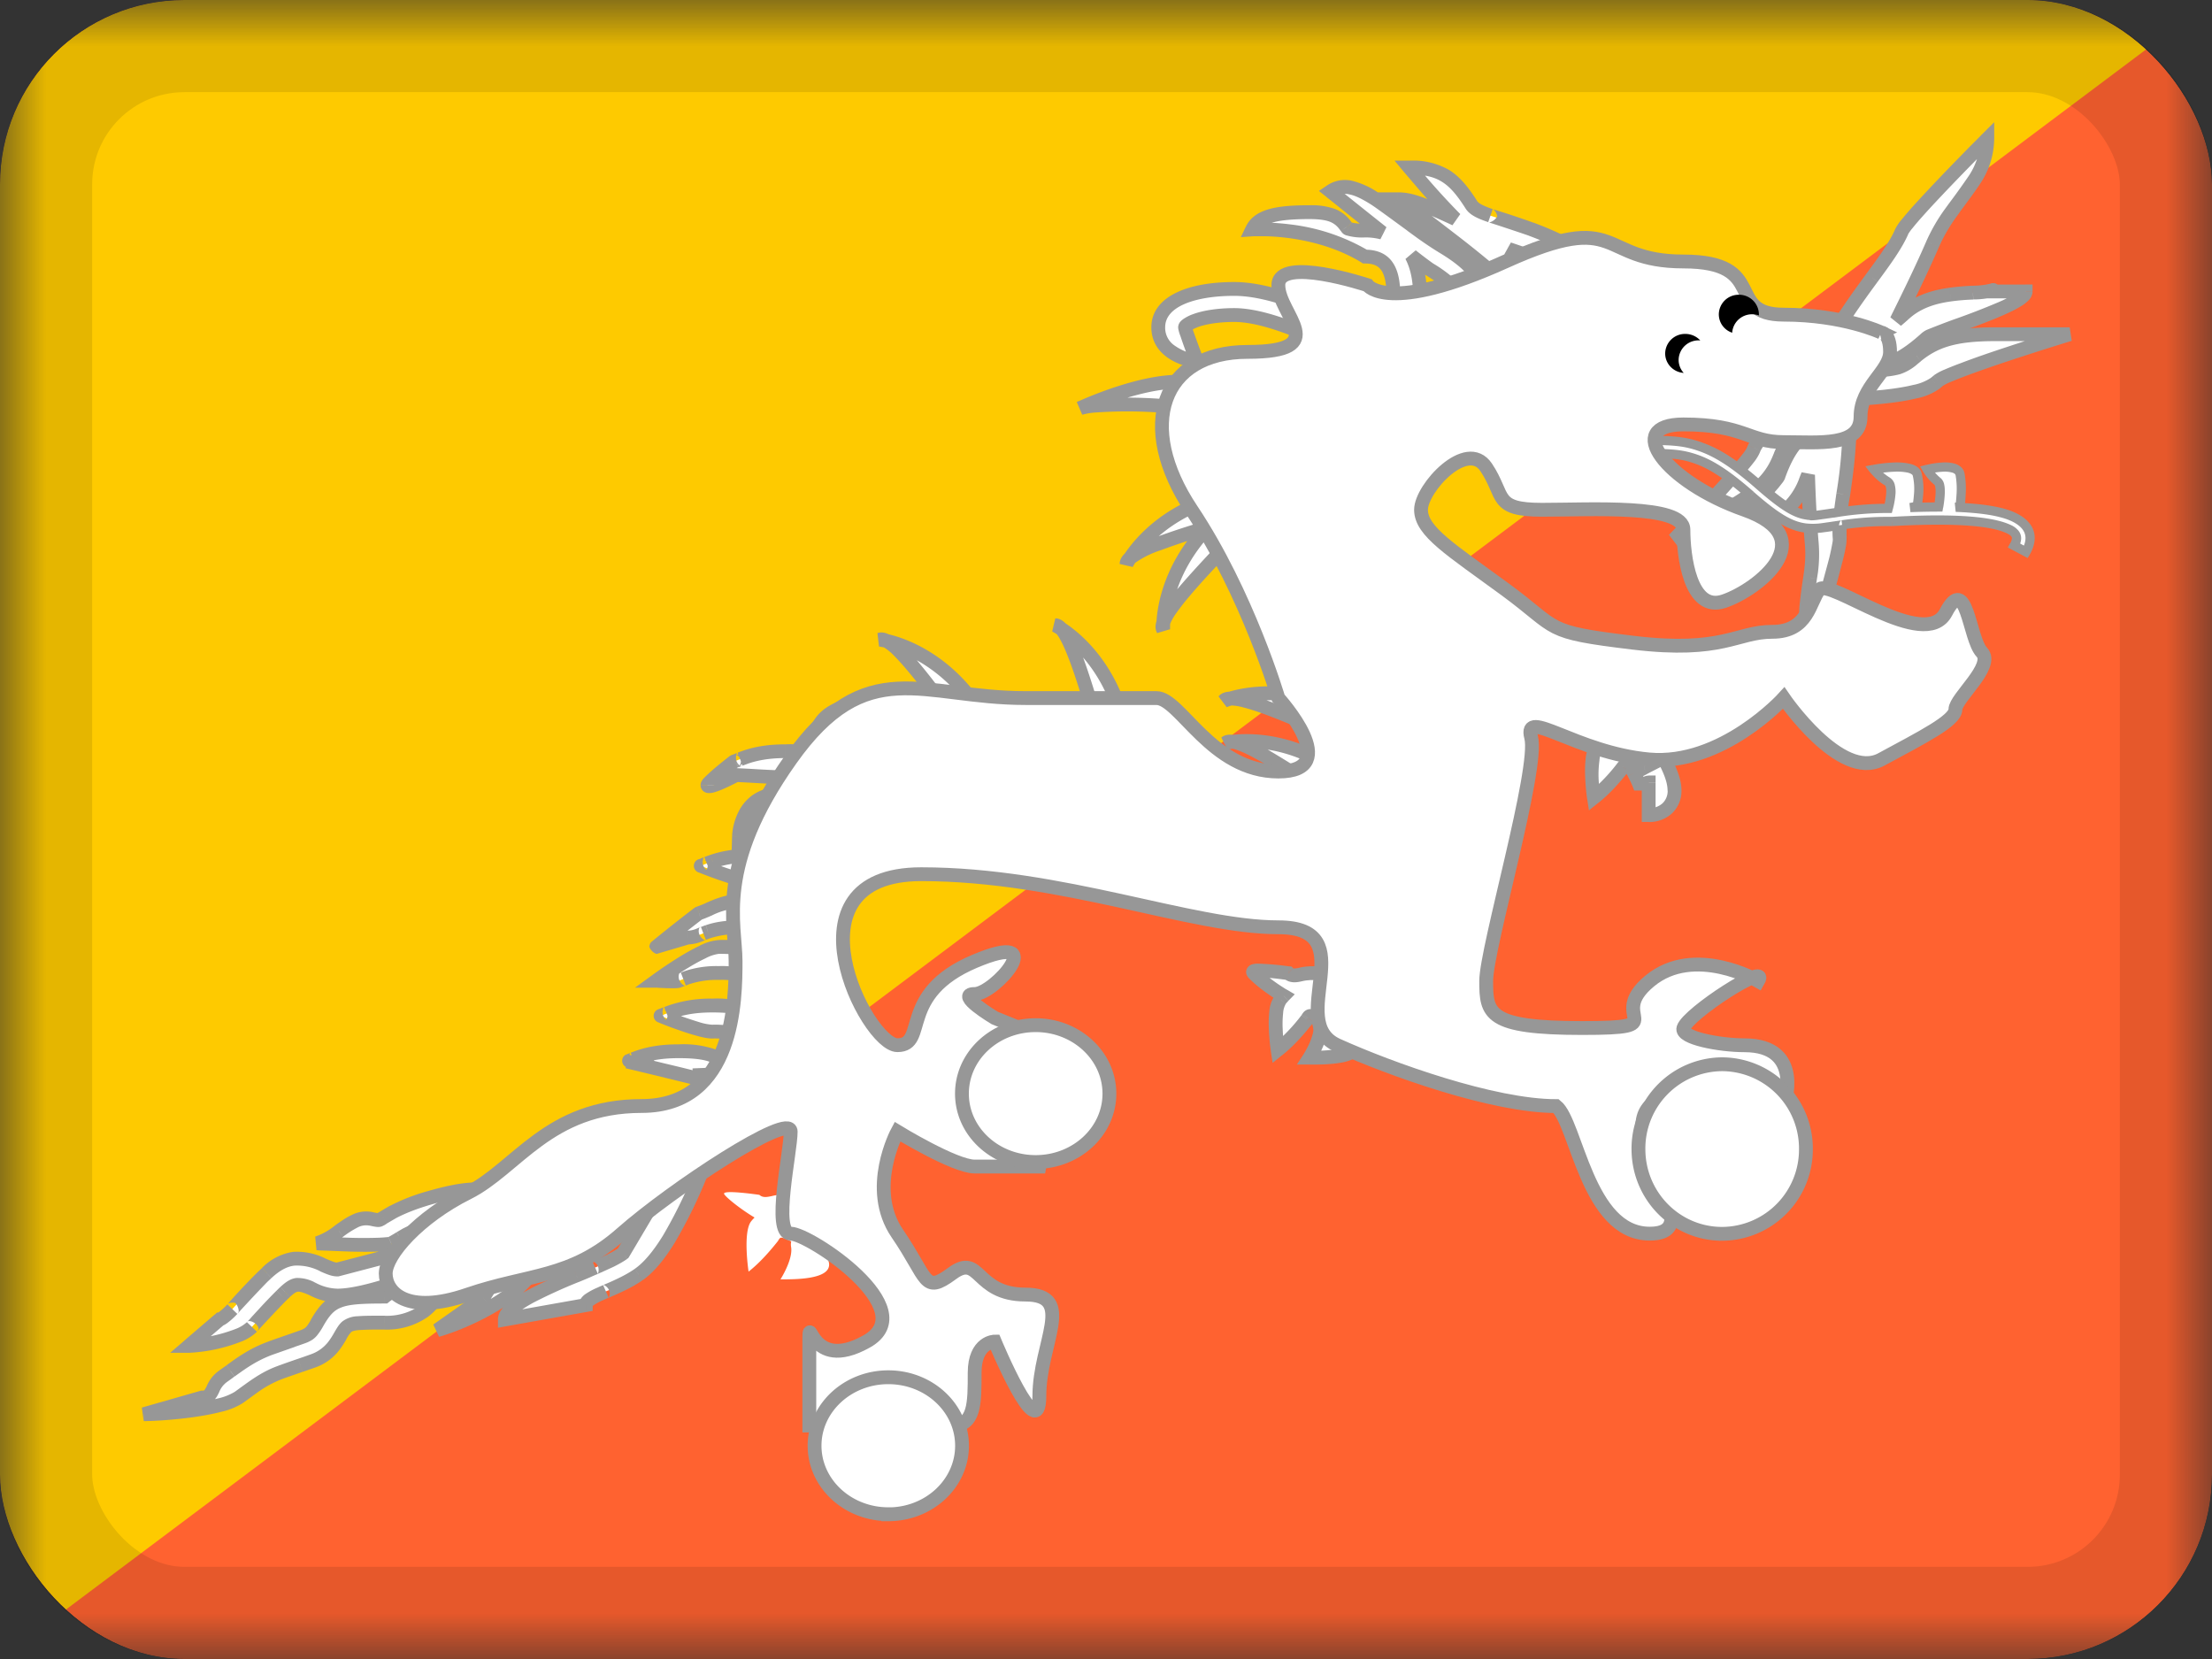 <svg xmlns="http://www.w3.org/2000/svg" fill="none" viewBox="0 0 24 18"><rect x="0" y="0" width="24" height="18" fill="#333333" stroke="none"/><g clip-path="url(#a)"><mask id="b" width="24" height="18" x="0" y="0" maskUnits="userSpaceOnUse" style="mask-type:luminance"><path fill="#fff" d="M0 0h24v18H0z"/></mask><g mask="url(#b)"><path fill="#FF6230" fill-rule="evenodd" d="M0 0h24v18H0V0Z" clip-rule="evenodd"/><path fill="#FECA00" fill-rule="evenodd" d="M0 0v18L24 0H0Z" clip-rule="evenodd"/><path fill="#fff" fill-rule="evenodd" d="m19.745 3.896.387.237-.357.205c.32 0 1.04-.029 1.22-.18l.033-.026c.134-.11 1.428-.506 1.428-.506h-.805c-.441 0-.654.07-.857.235l-.034.029c-.117.097-.188.124-.42.124l-.049.028.04-.076c.172.003.362-.105.576-.301.022-.021.149-.067.307-.124.317-.115.764-.276.764-.38h-.362l.006-.01.002-.001a.87.87 0 0 1-.218.025 2.866 2.866 0 0 0-.246.02c-.207.03-.37.091-.503.212a1.919 1.919 0 0 1-.08.07c.17-.34.3-.616.391-.826a1.86 1.86 0 0 1 .235-.394 8.29 8.29 0 0 0 .213-.297.818.818 0 0 0 .146-.454s-.868.868-.929 1.008c-.065.149-.18.307-.32.498-.17.232-.376.512-.568.884Zm-2.64-.858.152-.24a3.785 3.785 0 0 0-.644-.311 14.558 14.558 0 0 0-.442-.147c-.126-.043-.18-.076-.208-.12-.19-.302-.34-.402-.672-.402 0 0 .267.324.5.558-.383-.179-.497-.214-.624-.214 0 0 1.125.828 1.124.907l.29.004c.002-.132-.07-.253-.212-.37a3.491 3.491 0 0 1 .736.336ZM14.92 2.16c-.202-.13-.349-.174-.485-.082l.56.447a.725.725 0 0 0-.185-.023.554.554 0 0 1-.183-.02c-.003 0-.005-.002-.007-.003-.003-.002-.005-.005-.011-.014l-.004-.005c-.079-.113-.177-.157-.4-.157-.354 0-.55.043-.62.187 0 0 .673-.045 1.225.295.23 0 .326.145.303.518l.29.017c.014-.225-.016-.408-.089-.544.101.079.176.136.196.148.15.09.239.169.267.222l.001.003c.004.006.005.01.005.013 0 .004-.006.007-.018.016l-.006.005.174.226c.138-.1.18-.246.103-.392-.058-.11-.182-.217-.372-.333a4.188 4.188 0 0 1-.238-.157l-.112-.083c-.13-.096-.33-.242-.394-.284Zm-1.53 1.259c.214 0 .514.086.896.261l.124-.256c-.417-.191-.755-.288-1.02-.288-.463 0-.824.134-.824.416 0 .201.16.324.423.375 0 0-.132-.34-.132-.375 0-.013.03-.041.111-.072.105-.039.257-.061.422-.061Zm-.482.732-.043.28c-.409-.058-1.023-.05-1.151 0 0 0 .737-.345 1.194-.28Zm.377 1.52-.084-.272c-.567.166-.845.512-.94.656-.025.023-.039.044-.039.065 0 0 .012-.024.04-.065.106-.096.427-.207.839-.33-.404.425-.471.86-.48 1.032-.011.032-.012.058-.002.076 0 0-.002-.028.001-.076.052-.156.335-.47.694-.845l-.204-.19.175-.052Zm1.096 2.272.11-.261c-.542-.238-.977-.152-1.142-.102-.034 0-.058.009-.072.025 0 0 .025-.011.072-.025.165-.005.555.154 1.032.363Zm.1.404-.155.238c-.432-.288-.79-.513-.953-.536.172-.02.615-.03 1.107.298ZM13.3 8.06s.026-.007.074-.012c-.033-.005-.059-.002-.075.012Zm-1.4-.214.27-.083c-.165-.568-.511-.846-.656-.94-.022-.026-.044-.039-.065-.039 0 0 .025.012.065.039.11.123.24.524.385 1.023Zm-1.342-.233-.226.17c-.308-.419-.567-.752-.712-.83.168.04.588.183.938.66Zm-1.013-.674s.028.003.075.015c-.03-.017-.055-.022-.075-.015Zm8.544 1.117-.104.198.064-.033c.079.144.12.258.12.355 0 .16-.117.267-.28.267V8.49c-.033 0-.084.047-.084.087a.594.594 0 0 0-.077-.19l.108-.056c-.13-.053-.195-.047-.224-.01-.11.14-.215.25-.317.332 0 0-.065-.427.028-.546.167-.214.44-.214.766-.05Zm-3.31 2.856v-.354h-.57c-.032 0-.063.007-.092.013-.053.011-.1.021-.138-.013 0 0-.408-.06-.382-.009.015.031.17.16.33.255a.488.488 0 0 0-.036.041c-.093.12-.028.547-.028.547a2.004 2.004 0 0 0 .328-.348c.018-.028.023-.035.134.02a.153.153 0 0 0 0 .063c.02.136-.116.348-.116.348h.002c.165 0 .526 0 .526-.16 0-.058-.056-.13-.117-.208-.038-.05-.078-.102-.11-.156l.037-.039h.231Z" clip-rule="evenodd"/><path fill="#979797" d="m20.132 4.133.037.065.11-.063-.108-.066-.039.064Zm-.387-.237-.067-.035-.032.062.06.037.039-.064Zm.03.442-.038-.065-.245.14h.283v-.075Zm1.22-.18-.047-.057.048.058Zm.033-.026-.048-.058.048.058Zm1.428-.506.022.072-.022-.147v.075Zm-1.662.235-.047-.058.047.058Zm-.034.029-.048-.058.048.058Zm-.42.124V3.94h-.02l-.017.01.037.065Zm-.049.028-.066-.034-.116.225.22-.126-.038-.065Zm.04-.076v-.075h-.046l-.022.041.067.034Zm.576-.301.05.055-.05-.055Zm.307-.124.025.07-.025-.07Zm.764-.38h.075v-.074h-.075v.075Zm-.362 0v-.074h-.001v.075Zm0 0-.065-.037-.067.114.132-.001v-.075Zm0 0 .065.038v-.001l-.064-.038Zm.006-.01-.058-.046.058.047Zm.002-.001-.059-.047.059.047Zm-.002-.002-.026-.07.026.07Zm-.216.027.004.075-.004-.075Zm-.246.02.01.075-.01-.074Zm-.503.212.051.056-.05-.056Zm-.08.07-.067-.034.115.092-.047-.058Zm.391-.826-.069-.03.069.03Zm.191-.334.062.043-.062-.043Zm.044-.06.06.044-.06-.044Zm0 0-.059-.046-.001.001.06.045Zm0 0 .06.045v-.001l-.06-.045Zm0 0-.06-.045.06.044Zm.213-.297-.063-.04.063.04Zm.146-.454h.075v-.18l-.128.127.053.053Zm-.929 1.008-.069-.03.07.03Zm-.32.498.059.046.001-.002-.06-.044Zm0 0-.06-.046.06.046Zm0 0-.06-.046-.001.001.06.045Zm-3.055-.214.063.04.041-.065-.066-.04-.038.065Zm-.153.24-.039.065.063.037.04-.062-.064-.04Zm-.492-.551.027-.07-.027.07Zm-.442-.147-.024.07.049-.141-.025.07Zm-.208-.12.063-.04-.063.04Zm-.672-.402v-.075h-.16l.102.123.058-.048Zm.5.558-.032.068.085-.121-.053.053Zm-.624-.214v-.075h-.228l.184.135.044-.06Zm1.124.907-.076-.001v.075l.074.001.002-.075Zm.29.004-.001.075.075.002.001-.075-.075-.002Zm-.212-.37.024-.072-.072.13.048-.059Zm.14.048-.026.07.027-.07Zm-2.073-.674-.042-.062-.084.057.08.063.046-.058Zm.485.082-.04.063.04-.063Zm.076.365-.02.072.066-.13-.046.058Zm-.37-.043.03-.069-.03.07Zm0 0 .029-.07-.029.07Zm-.006-.003-.042.062.042-.062Zm-.011-.014-.062.043.062-.043Zm0 0-.062.042.061-.043Zm-.004-.005-.062.043.062-.043Zm-1.02.03-.068-.032-.055.116.128-.009-.005-.075Zm1.225.295-.04.064.018.011h.022v-.075Zm.303.518-.075-.005-.005.075.076.004.004-.074Zm.29.017-.004.075.074.004.005-.074-.075-.005Zm-.089-.544.046-.06-.112.095.066-.035Zm.196.148.04-.064-.04.064Zm.267.222-.067.035.067-.035Zm.001.003-.066.035.066-.035Zm.005.013.074.01-.074-.01Zm-.018.016-.043-.06.043.06Zm-.006.005-.044-.061-.063.045.047.061.06-.045Zm.174.226-.06.046.045.058.06-.043-.045-.06Zm.103-.392-.067.035.066-.035Zm-.372-.333-.039.064.04-.064Zm-.238-.157-.043.06.043-.06Zm-.112-.083-.045.06.045-.06Zm0 0 .044-.06-.044.06Zm0 0 .044-.06-.044.06Zm0 0-.045.06.045-.06Zm-1.027 1.236-.032.068.067.03.032-.065-.068-.033Zm.123-.256.068.033.033-.07-.07-.031-.03.068Zm-1.42.503L12.975 4l.134.025-.05-.126-.07.027Zm-.022-.447.027.07-.027-.07Zm-.103.951-.01.074.074.01.01-.073-.074-.011Zm.043-.28.074.011.011-.075-.075-.01-.01.074Zm-1.194.28-.032-.068.059.138-.027-.07Zm1.487.968.072-.022-.022-.07-.07.02.02.072Zm.084.271.02.072.074-.021-.023-.073-.071.022Zm-1.063.45h-.075l.143.033-.068-.033Zm.879-.395.054.051.194-.204-.27.08.022.073Zm-.482 1.108-.065.037.14-.042-.075.005Zm.695-.921.054.052.053-.055-.056-.052-.05.055Zm-.204-.19-.022-.072-.126.038.097.089.05-.055Zm1.38 1.96.07.029.029-.068-.068-.03-.03.069Zm-.11.26-.03.07.07.03.03-.07-.07-.03Zm-1.103-.337-.057-.048.088.116-.03-.068Zm1.05.98-.042.063.063.042.041-.064-.063-.04Zm.153-.238.063.04.04-.061-.061-.041-.042.062ZM13.3 8.06l-.049-.058.066.13-.018-.072Zm-1.13-.297.023.072.07-.022-.02-.071-.072.02Zm-.27.083-.073.021.022.074.072-.023-.022-.072Zm-.45-1.062v-.075l-.034.142.033-.067Zm-1.118 1-.06.044.044.061.061-.045-.045-.06Zm.226-.171.045.06.06-.045-.045-.06-.06.045Zm-1.013-.674-.025-.07.017.145.008-.075Zm8.44 1.315-.066-.035-.112.211.213-.11-.035-.066Zm.104-.198.067.035.036-.068-.069-.034-.034.067Zm-.04.165.066-.036-.036-.065-.065.034.035.067Zm-.16.622h-.076v.075h.075v-.075Zm0-.354h.074v-.075h-.075v.075Zm-.161-.102-.035-.067-.068.035.037.068.066-.036Zm.108-.057.035.067.144-.074-.15-.062-.028.07Zm-.224-.01.059.047-.06-.047Zm-.317.332-.075.011.02.129.101-.081-.046-.059Zm.028-.546-.059-.047.059.047Zm-2.545 2.452h.075v-.075h-.075v.075Zm0 .354v.075h.075v-.075h-.075Zm-.661-.34.016.072-.016-.073Zm-.138-.014.05-.055-.016-.016-.023-.003-.01.074Zm-.382-.009-.068.033.068-.033Zm.33.255.053.053.068-.069-.083-.049-.038.065Zm-.036.041.059.046-.06-.046Zm-.028.547-.075.01.02.13.101-.082-.046-.058Zm.317-.332-.06-.046.06.046Zm.01-.016.064.041-.063-.041Zm.135.02.072.02.018-.06-.057-.028-.033.067Zm0 .063.074-.01-.074.01Zm-.116.348-.063-.04-.075.115h.138v-.075Zm.002 0V11.4v.075Zm.41-.368-.06.046.06-.046Zm-.11-.156-.055-.051-.038.04.028.048.065-.037Zm.036-.039v-.075h-.032l-.022.024.054.051Zm5.624-6.843-.387-.237-.078.128.387.237.078-.128Zm-.36.334.358-.205-.074-.13-.358.205.075.13Zm1.137-.302a.52.52 0 0 1-.192.076c-.093.023-.207.04-.326.053a6.604 6.604 0 0 1-.655.033v.15c.162 0 .425-.008.67-.034.123-.013.244-.031.346-.056a.65.65 0 0 0 .253-.106l-.096-.116Zm.032-.026-.032.026.096.116.032-.027-.096-.115Zm1.476-.45-.022-.07h-.003l-.011.004-.042.012a35.223 35.223 0 0 0-.61.196c-.17.056-.345.116-.486.17a3.61 3.61 0 0 0-.184.073.564.564 0 0 0-.118.064l.095.116a.474.474 0 0 1 .083-.043c.047-.02.107-.044.176-.07.14-.052.312-.112.482-.168a32.52 32.52 0 0 1 .659-.21l.002-.001h.001l-.022-.072Zm-.805.076h.805v-.15h-.805v.15Zm-.81.218c.185-.15.378-.218.81-.218v-.15c-.451 0-.684.072-.904.252l.095.116Zm-.033.028.034-.028-.096-.115-.034.028.096.115Zm-.468.142a.935.935 0 0 0 .275-.029.545.545 0 0 0 .193-.113l-.096-.115a.398.398 0 0 1-.141.085.798.798 0 0 1-.23.022v.15Zm-.011.018.049-.028-.075-.13-.049.028.075.13Zm-.066-.175-.038.076.133.068.039-.075-.134-.069Zm.593-.323c-.212.194-.383.285-.525.282l-.002.15c.203.003.412-.122.628-.321l-.101-.11Zm.332-.139a9.474 9.474 0 0 0-.278.107.22.22 0 0 0-.054.033l.101.11c-.004.004-.002.001.017-.007a9.288 9.288 0 0 1 .266-.101l-.052-.142Zm.715-.308c0-.014.007-.018 0-.009a.223.223 0 0 1-.041.033 1.17 1.17 0 0 1-.177.092 7.866 7.866 0 0 1-.497.192l.051.142c.158-.058.352-.128.507-.197.077-.034.147-.07.2-.104a.364.364 0 0 0 .069-.058.139.139 0 0 0 .038-.091h-.15Zm-.287.075h.362v-.15h-.362v.15Zm0 0-.001-.15.001.15Zm-.064-.115v.002l.128.076.001-.001-.129-.077Zm.011-.017-.011.018.13.075-.119-.093Zm.002-.002-.002.002.118.093.002-.002-.118-.093Zm.083.115-.004.001s-.007.002-.016.002c-.002 0-.041.003-.065-.034a.074.074 0 0 1-.006-.069l.007-.013.001-.002.117.094.002-.002.003-.005a.075.075 0 0 0 .014-.037.075.075 0 0 0-.012-.047.072.072 0 0 0-.066-.034c-.01 0-.016.002-.018.002l-.01.003.053.141Zm-.238.031a.917.917 0 0 0 .238-.031l-.052-.14a.844.844 0 0 1-.195.022l.01.15Zm-.24.021a2.37 2.37 0 0 1 .24-.02l-.009-.15a2.932 2.932 0 0 0-.251.022l.02.148Zm-.462.193c.117-.108.265-.166.462-.193l-.02-.148c-.216.03-.396.095-.543.23l.101.11Zm-.083.072a2.35 2.35 0 0 0 .083-.072l-.101-.111a1.78 1.78 0 0 1-.077.067l.095.116Zm.274-.914c-.09.209-.22.482-.389.822l.135.067c.17-.34.3-.617.392-.829l-.138-.06Zm.199-.347a1.93 1.93 0 0 0-.199.347l.138.06c.048-.11.106-.21.184-.321l-.123-.086Zm.045-.062-.045.062.123.086.043-.059-.121-.089Zm0 0 .12.09V2.3l-.12-.089Zm.001-.001.119.091-.119-.091Zm-.001.001.12.089-.12-.089Zm.21-.292a8.382 8.382 0 0 1-.21.292l.12.089c.064-.086.18-.242.217-.301l-.127-.08Zm.134-.413a.745.745 0 0 1-.134.413l.127.08a.892.892 0 0 0 .157-.494h-.15Zm-.785 1.036a.445.445 0 0 1 .047-.066 3.14 3.14 0 0 1 .111-.13c.089-.1.202-.22.314-.337a31.797 31.797 0 0 1 .404-.413l.027-.028a.815.815 0 0 0 .01-.009l-.053-.054-.053-.053v.001l-.003.002-.007.007-.027.028-.1.1c-.082.084-.193.197-.306.315-.112.117-.227.24-.318.341a4.778 4.778 0 0 0-.116.136.521.521 0 0 0-.068.1l.138.06Zm-.329.513c.138-.188.26-.354.33-.513l-.139-.06c-.06.14-.17.291-.312.484l.121.09Zm-.002.002-.117-.092.117.092Zm0 0-.118-.092.119.092Zm-.56.872c.19-.366.392-.642.562-.874l-.121-.089c-.17.233-.38.517-.574.894l.133.07Zm-2.617-1.173-.153.241.127.08.153-.24-.127-.08Zm-.607-.2c.212.079.416.175.632.305l.077-.129a3.858 3.858 0 0 0-.656-.317l-.053.14Zm-.392-.288h.002l.005.002a.145.145 0 0 1 .044.075.139.139 0 0 1-.089.068l-.004-.001a.254.254 0 0 0-.003-.001h.001l.01.003.037.012a26.106 26.106 0 0 1 .39.13l.052-.14a8.6 8.6 0 0 0-.397-.133l-.037-.012-.01-.003h-.003l-.002-.001h-.002l-.004-.002a.139.139 0 0 0-.089.068c.009.04.04.073.044.074a.139.139 0 0 0 .006.002l.05-.141ZM15.9 2.26c.043.069.122.108.247.15l.049-.141c-.128-.044-.158-.07-.17-.089l-.126.08Zm-.61-.367c.16 0 .265.024.351.077.088.053.165.142.259.29l.126-.08c-.097-.154-.19-.266-.307-.338a.788.788 0 0 0-.428-.099v.15Zm.554.43a7.95 7.95 0 0 1-.484-.539l-.009-.01-.002-.003-.058.047-.058.048.003.004.009.01.034.04.118.138c.096.111.223.252.34.37l.107-.105Zm-.677-.086c.108 0 .206.027.592.207l.064-.136c-.381-.178-.51-.221-.656-.221v.15Zm1.199.833a.095.095 0 0 0-.013-.046.527.527 0 0 0-.058-.07 2.46 2.46 0 0 0-.131-.117 12.36 12.36 0 0 0-.389-.31 33.04 33.04 0 0 0-.387-.295l-.128-.095-.035-.026-.01-.007a.063.063 0 0 1-.002-.002h-.001l-.045.06-.044.06.003.002.01.007.035.027.127.094.386.293c.14.108.28.219.383.306a2.254 2.254 0 0 1 .152.141l.002.003a.062.062 0 0 1-.006-.027l.15.002Zm.216-.072-.29-.004-.003.15.291.004.002-.15Zm-.26-.238c.132.11.186.212.184.312l.15.003c.003-.165-.088-.306-.24-.43l-.095.115Zm.214-.08a5.073 5.073 0 0 0-.143-.049l-.048.143.139.047.052-.14Zm.607.294a3.567 3.567 0 0 0-.607-.293l-.053.14c.196.073.383.161.583.282l.077-.129Zm-2.665-.835a.2.2 0 0 1 .161-.03c.065.012.142.05.241.113l.082-.126a.884.884 0 0 0-.294-.135.348.348 0 0 0-.274.054l.084.124Zm.565.326a132.475 132.475 0 0 1-.511-.408l-.036-.028-.01-.008-.002-.002-.048.058-.047.058.001.001.002.002.01.008.036.028.128.103.384.306.093-.118Zm-.232.111a.65.65 0 0 1 .166.02l.039-.145a.8.8 0 0 0-.205-.025v.15Zm-.212-.025a.61.61 0 0 0 .212.025v-.15a.516.516 0 0 1-.155-.014l-.057.139Zm0 0 .057-.139-.057.139Zm-.02-.01.02.01.057-.14c-.002 0-.002 0 0 0l.007.005-.084.124Zm-.03-.034a.36.36 0 0 0 .009.013.097.097 0 0 0 .021.02l.084-.124a.055.055 0 0 1 .012.01l-.004-.005-.123.086Zm-.001 0 .123-.086-.123.085Zm-.004-.005.004.004.123-.086-.004-.004-.123.086Zm-.337-.125c.107 0 .176.011.225.03.047.02.08.048.112.095l.123-.086a.39.39 0 0 0-.178-.147.754.754 0 0 0-.282-.042v.15Zm-.554.145c.023-.047.067-.083.156-.108.092-.026.222-.037.398-.037v-.15c-.179 0-.325.01-.438.042-.114.032-.204.09-.25.188l.134.065Zm1.197.199a2.171 2.171 0 0 0-.849-.286 2.625 2.625 0 0 0-.417-.02h-.003l.005.074.005.075h.001a.399.399 0 0 1 .026-.001h.08c.07 0 .168.005.284.02.231.031.526.103.79.265l.078-.127Zm.339.585c.012-.19-.005-.338-.068-.442-.067-.111-.178-.155-.31-.155v.15c.097 0 .15.03.182.083.038.062.058.172.046.355l.15.01Zm.22-.062-.29-.017-.01.15.29.017.01-.15Zm-.16-.434c.064.12.094.288.08.504l.15.01c.015-.233-.016-.432-.098-.585l-.132.071Zm.301.049a4.437 4.437 0 0 1-.189-.143l-.092.118c.099.077.178.138.203.153l.078-.128Zm.294.251a.436.436 0 0 0-.106-.12 1.529 1.529 0 0 0-.188-.131l-.078.128c.072.044.129.084.17.118a.33.33 0 0 1 .07.075l.132-.07Zm.002.003-.002-.003-.132.07.001.003.133-.07Zm.012.059a.085.085 0 0 0-.005-.044l-.007-.015-.133.07a.065.065 0 0 1-.003-.033l.148.022Zm-.048.066.02-.015a.086.086 0 0 0 .028-.051l-.148-.022a.067.067 0 0 1 .01-.029l.01-.01-.008.005.088.122Zm-.006.004.006-.004-.088-.122-.006.005.088.121Zm.19.12-.175-.226-.119.091.175.227.119-.092Zm-.024-.31c.03.057.036.11.023.158a.256.256 0 0 1-.103.138l.088.12a.406.406 0 0 0 .16-.22.365.365 0 0 0-.035-.267l-.133.07Zm-.344-.305c.188.114.296.213.344.304l.133-.07c-.068-.129-.206-.245-.399-.362l-.078.128Zm-.242-.16c.085.06.164.113.242.16l.078-.128a4.104 4.104 0 0 1-.233-.155l-.087.123Zm-.114-.083.114.083.087-.123-.112-.081-.089.12Zm0 0 .09-.121-.09.12Zm0 0 .09-.121-.09.12Zm0 0 .089-.122-.089.122Zm-.39-.282c.062.04.258.185.39.281l.089-.12c-.129-.095-.331-.244-.397-.287l-.082.126Zm-.561 1.389c-.385-.176-.698-.268-.928-.268v.15c.197 0 .486.08.865.254l.063-.136Zm.025-.22-.124.255.135.066.124-.256-.135-.066Zm-.953-.181c.248 0 .575.091.989.281l.063-.136c-.421-.193-.771-.295-1.052-.295v.15Zm-.749.341c0-.1.062-.184.195-.246.135-.062.328-.095.554-.095v-.15c-.237 0-.455.034-.617.11-.163.075-.282.2-.282.381h.15Zm.363.301a.597.597 0 0 1-.276-.114.233.233 0 0 1-.087-.187h-.15c0 .123.05.225.14.301.086.074.205.12.344.148l.028-.148Zm-.222-.3c0 .01.002.02.003.025a.447.447 0 0 0 .022.071 4.821 4.821 0 0 0 .107.29l.004.011.001.003v.001l.07-.027.07-.027v-.001l-.001-.003a.637.637 0 0 0-.004-.01c-.004-.01-.01-.023-.015-.04a12.68 12.68 0 0 1-.09-.245 1.067 1.067 0 0 1-.014-.043l-.003-.012v.006h-.15Zm.16-.143a.455.455 0 0 0-.103.052.175.175 0 0 0-.034.03.095.095 0 0 0-.023.06h.15a.062.062 0 0 1-.006.026.042.042 0 0 1-.005.01l.005-.004a.313.313 0 0 1 .069-.033l-.053-.141Zm.448-.066c-.17 0-.332.023-.448.066l.053.14c.093-.034.235-.056.395-.056v-.15Zm-.45 1.098.042-.28-.149-.022-.042.28.149.022Zm-1.2.059a.714.714 0 0 1 .157-.025 4.916 4.916 0 0 1 .958.029l.021-.148a5.062 5.062 0 0 0-.992-.03.812.812 0 0 0-.197.034l.054.14Zm1.178-.424c-.247-.036-.56.04-.802.118a4.348 4.348 0 0 0-.4.153l-.025.01-.007.004h-.001l-.001.001.032.068.031.068.002-.001.006-.003a1.577 1.577 0 0 1 .112-.048 5.6 5.6 0 0 1 .297-.11c.24-.077.525-.142.735-.112l.021-.148Zm.211 1.344.084.271.143-.044-.083-.271-.143.044Zm-.805.675c.088-.134.353-.466.898-.625l-.042-.144c-.59.172-.88.533-.982.687l.126.082Zm-.113-.097c-.03.027-.064.068-.064.121h.15c0 .006-.002.01 0 .007a.08.08 0 0 1 .014-.016l-.1-.112Zm.011.121.068.033V6.15a.85.85 0 0 1 .033-.055l-.125-.082a.978.978 0 0 0-.04.067l-.002.004v.002l.066.033Zm.857-.467a8.307 8.307 0 0 0-.54.177c-.143.055-.262.11-.328.17l.1.111a1.04 1.04 0 0 1 .282-.14 7.87 7.87 0 0 1 .53-.175l-.044-.143Zm-.384 1.108c.01-.16.072-.576.46-.985l-.109-.103c-.42.442-.49.896-.5 1.08l.149.008Zm-.146-.028c-.013.039-.022.09.005.137l.13-.075.003.007c0-.003 0-.01.004-.022l-.142-.047Zm.07.1.075-.005V6.81l.001-.05-.15-.01a.95.95 0 0 0-.001.062v.023l.075-.004Zm.64-.973c-.179.188-.34.362-.465.508a2.683 2.683 0 0 0-.156.201.692.692 0 0 0-.09.164l.143.047a.554.554 0 0 1 .07-.126 2.53 2.53 0 0 1 .148-.189c.12-.143.28-.314.46-.501l-.11-.104Zm-.2-.083.204.19.102-.11-.204-.19-.102.11Zm.205-.179-.176.052.043.144.175-.052-.042-.144Zm1.158 2.054-.11.262.138.058.11-.261-.138-.059Zm-1.051 0c.153-.046.57-.13 1.09.098l.06-.137c-.562-.247-1.017-.158-1.194-.105l.044.144Zm-.024-.147c-.04.001-.093.01-.127.052l.115.096c-.004.005-.007.005-.005.005a.066.066 0 0 1 .021-.003l-.004-.15Zm-.07.1.03.068h.003a.787.787 0 0 1 .06-.02l-.043-.145a.972.972 0 0 0-.078.027l-.001.001.03.069Zm1.134.27a11.746 11.746 0 0 0-.637-.264 2.689 2.689 0 0 0-.242-.079.692.692 0 0 0-.185-.027l.004.15a.554.554 0 0 1 .143.023c.064.016.14.041.228.073.175.065.39.156.628.26l.06-.137Zm-.022.751.154-.238-.126-.082-.154.239.126.081Zm-1.027-.503c.03.004.076.02.137.047.06.028.131.066.212.113.162.093.357.22.574.365l.083-.125a11.745 11.745 0 0 0-.582-.37 2.698 2.698 0 0 0-.225-.12.692.692 0 0 0-.177-.058l-.021.148Zm1.16.162c-.511-.341-.974-.332-1.157-.31l.017.148c.16-.019.584-.029 1.057.287l.083-.125ZM13.3 8.06l.017.073h.003a.468.468 0 0 1 .063-.01l-.017-.15a.943.943 0 0 0-.077.012l-.005.001h-.002v.001l.018.073Zm.085-.086c-.04-.006-.093-.006-.134.028l.097.115c-.005.004-.009.004-.006.004h.021l.022-.147Zm-1.237-.283-.27.084.043.143.272-.083-.045-.144Zm-.675-.806c.134.089.466.353.625.899l.144-.042c-.172-.59-.532-.88-.686-.982l-.083.125Zm.097-.112c-.027-.03-.067-.064-.12-.064v.15c-.007 0-.01-.002-.007 0a.08.08 0 0 1 .016.014l.111-.1Zm-.12.011-.034.067.003.002a.816.816 0 0 1 .055.033l.082-.126a.95.95 0 0 0-.067-.04l-.004-.002h-.002v-.001l-.034.067Zm.521 1.041c-.073-.25-.142-.477-.207-.657a2.683 2.683 0 0 0-.096-.236.69.69 0 0 0-.098-.16l-.111.1c.02.023.045.064.074.125.028.06.058.134.09.222.063.176.132.399.204.648l.144-.042Zm-1.594.019.226-.172-.09-.12-.226.172.09.12Zm-.793-.824a.555.555 0 0 1 .112.09c.047.047.101.107.161.179.12.143.26.33.414.54l.121-.09c-.154-.21-.297-.4-.42-.546a2.689 2.689 0 0 0-.17-.19.692.692 0 0 0-.147-.115l-.07.132Zm1.034.548c-.363-.495-.801-.645-.98-.687l-.035.146c.156.036.558.172.895.63l.12-.089ZM9.545 6.94l-.008.075a.186.186 0 0 1 .015.002.807.807 0 0 1 .05.01l.035-.145a.95.95 0 0 0-.083-.016l-.009.074Zm.11-.051c-.035-.02-.085-.037-.135-.02l.051.142c-.006.002-.009 0-.007.001.003 0 .01.003.02.009l.071-.132Zm8.396 1.4.105-.197-.133-.07-.104.198.132.07Zm-.037-.134-.063.033.069.133.063-.033-.069-.133Zm.23.422c0-.117-.05-.244-.13-.391l-.131.072c.077.142.11.241.11.319h.15Zm-.356.342a.364.364 0 0 0 .253-.094.335.335 0 0 0 .103-.248h-.15a.185.185 0 0 1-.056.139.214.214 0 0 1-.15.053v.15Zm-.075-.429v.354h.15V8.49h-.15Zm.068.087c0 .005-.002.007 0 .004a.048.048 0 0 1 .017-.017.031.031 0 0 1-.01.001v-.15a.132.132 0 0 0-.062.017.192.192 0 0 0-.044.033.162.162 0 0 0-.052.112h.15Zm-.219-.153a1.089 1.089 0 0 1 .067.147c.002.01.002.01.002.006h.15a.176.176 0 0 0-.008-.047 1.24 1.24 0 0 0-.08-.179l-.131.073Zm.14-.16-.109.057.07.133.108-.056-.069-.133Zm-.131.104c-.004.004-.006 0 .014 0 .023 0 .062.008.123.033l.057-.139a.504.504 0 0 0-.178-.045.16.16 0 0 0-.134.058l.118.093Zm-.33.344c.11-.087.218-.202.33-.344l-.118-.093a1.93 1.93 0 0 1-.305.32l.093.117Zm-.077-.652a.355.355 0 0 0-.06.173 1.26 1.26 0 0 0-.005.194 2.327 2.327 0 0 0 .02.232l.001.004v.001l.075-.01.074-.012v-.004a1.11 1.11 0 0 1-.015-.386.221.221 0 0 1 .028-.099l-.118-.093Zm.859-.07a.993.993 0 0 0-.48-.125.495.495 0 0 0-.379.195l.118.093a.345.345 0 0 1 .268-.138.848.848 0 0 1 .406.109l.067-.134Zm-3.42 2.57v.353h.15v-.354h-.15Zm-.494.074h.57v-.15h-.57v.15Zm-.076.011a.37.37 0 0 1 .076-.01v-.15a.507.507 0 0 0-.108.014l.032.146Zm-.204-.03c.07.064.16.04.204.03l-.032-.146a.287.287 0 0 1-.058.009c-.009 0-.01-.002-.013-.004l-.101.11Zm-.265-.098a.067.067 0 0 1-.005.067c-.012.017-.027.022-.027.022l.017-.001c.03-.001.074 0 .123.005a3.624 3.624 0 0 1 .18.021l.012.002h.004l.011-.074.011-.074h-.005l-.013-.002a3.119 3.119 0 0 0-.33-.028.218.218 0 0 0-.062.01.093.093 0 0 0-.045.035.083.083 0 0 0-.006.083l.135-.066Zm.301.223a1.995 1.995 0 0 1-.282-.205.337.337 0 0 1-.019-.019c-.005-.006-.003-.005 0 .001l-.135.066a.154.154 0 0 0 .024.033 1.274 1.274 0 0 0 .108.096c.063.05.144.108.228.157l.076-.129Zm-.015.152a.404.404 0 0 1 .03-.034l-.106-.106a.566.566 0 0 0-.042.048l.118.093Zm-.087.5.074-.01v-.002l-.001-.003a1.98 1.98 0 0 0-.008-.061 2.185 2.185 0 0 1-.011-.155 1.098 1.098 0 0 1 .005-.17.223.223 0 0 1 .028-.098l-.118-.093a.355.355 0 0 0-.06.173 1.248 1.248 0 0 0-.005.194c.002.063.008.122.012.165l.007.052.002.015v.005l.075-.011Zm.258-.377a1.93 1.93 0 0 1-.305.32l.093.116c.109-.086.218-.202.33-.344l-.118-.092Zm.007-.011a.156.156 0 0 1-.007.01l.118.093.014-.02-.125-.083Zm.23-.007a1.155 1.155 0 0 0-.07-.032.211.211 0 0 0-.058-.016.1.1 0 0 0-.072.02c-.017.013-.027.031-.03.035l.126.082.002-.004h.001l-.002.001a.053.053 0 0 1-.024.014.044.044 0 0 1-.014.002l.015.005a.974.974 0 0 1 .06.028l.066-.135Zm.04.12c-.003-.025 0-.032 0-.031l-.144-.043a.227.227 0 0 0-.004.096l.149-.021Zm-.19.359.064.04.002-.003c0-.002.003-.004.005-.007a1.358 1.358 0 0 0 .063-.122.788.788 0 0 0 .046-.125.365.365 0 0 0 .01-.141l-.148.021a.22.22 0 0 1-.008.082.64.64 0 0 1-.036.101 1.03 1.03 0 0 1-.042.082l-.014.024-.004.006v.001l.063.041Zm.003-.075h-.002v.15h.002v-.15Zm.45-.085c0 .006 0 .015-.023.029a.351.351 0 0 1-.116.037 1.863 1.863 0 0 1-.311.019v.15c.081 0 .22 0 .338-.021a.492.492 0 0 0 .168-.058.182.182 0 0 0 .095-.156h-.15Zm-.1-.162c.031.04.058.074.076.105.02.032.025.05.025.057h.15a.268.268 0 0 0-.047-.135c-.024-.04-.056-.08-.085-.12l-.12.092Zm-.115-.165c.034.06.077.116.115.165l.119-.092a1.326 1.326 0 0 1-.104-.147l-.13.074Zm.047-.127-.037.039.11.102.036-.039-.11-.102Zm.285-.024h-.23v.15h.23v-.15Z"/><path fill="#fff" fill-rule="evenodd" d="m19.686 4.507.383-.001c.006.34-.035.622-.068.856-.028.192-.05.351-.04.483.012.122-.286 1.096-.286 1.096a.624.624 0 0 1-.073-.377 5.53 5.53 0 0 1 .04-.297l.008-.06a1.47 1.47 0 0 0 .008-.314 14.49 14.49 0 0 1-.04-.74l-.032.083a.788.788 0 0 1-.288.362c-.05.037-.083.06-.174.12a.792.792 0 0 0-.15.111c-.003.004-.003.003-.002 0v-.012l-.269.155c-.04-.071.227-.375.417-.59.094-.108.17-.194.178-.218.08-.228.178-.384.308-.456l-.002-.07-.025.041c-.172.1-.214.149-.262.267l-.014.034c-.084.201-.214.341-.542.53l-.598.346s.802-.83.858-.964l.013-.032c.075-.182.597-.51.836-.648l-.184.295Z" clip-rule="evenodd"/><path fill="#979797" d="m19.686 4.507-.064-.04-.072.116h.136v-.076Zm.383-.001.075-.001-.002-.074h-.074v.075ZM20 5.362l.074.01-.074-.01Zm-.04.483.075-.007-.074.007Zm-.286 1.096-.065.037.086.15.05-.165-.071-.022Zm-.073-.377.075.006-.075-.006Zm.04-.297.073.011-.074-.01Zm.008-.06-.075-.01.075.01Zm.008-.314.075-.007-.075.007Zm-.04-.74.075-.002-.144-.027.069.03Zm-.032.083.07.025-.07-.025Zm-.288.362-.046-.06.046.06Zm-.174.12-.042-.063.041.063Zm-.15.111.057.05-.057-.05Zm-.002 0 .073.013-.073-.014Zm0-.002.074.013-.074-.013Zm0-.009-.072-.02-.002.009v.009l.075.002Zm0 0 .073.02.002-.009v-.008l-.074-.003Zm0-.001.076.003.005-.137-.118.069.038.065Zm-.269.155-.064.038.037.064.065-.037-.038-.065Zm.417-.59-.054-.053-.003.003.057.05Zm0 0 .053.052.003-.003-.056-.05Zm.178-.218.07.025-.07-.025Zm.308-.456.036.065.04-.022-.001-.045-.075.002Zm-.002-.07h.075l-.005-.253-.134.214.064.04Zm-.025.041.037.065.017-.01.01-.015-.064-.04Zm-.262.267.07.028-.07-.028Zm-.014.034.07.029-.07-.03Zm-.542.53.038.065-.038-.065Zm-.598.346-.054-.053.091.118-.037-.065Zm.858-.964.07.029-.07-.029Zm.013-.032.07.028-.07-.028Zm.836-.648.063.04-.1-.104.037.064Zm-.184.37.383-.001v-.15l-.383.001v.15Zm.308-.075a4.97 4.97 0 0 1-.068.844l.149.021c.033-.233.075-.521.069-.867l-.15.002Zm-.068.844c-.027.19-.052.358-.039.5l.15-.013a2.2 2.2 0 0 1 .038-.466l-.149-.02Zm-.039.5-.001.018a2.564 2.564 0 0 1-.037.181 25.824 25.824 0 0 1-.233.827l-.01.03-.002.009v.002h-.001l.072.023.072.022V6.96l.003-.009.01-.03a20.479 20.479 0 0 0 .234-.836c.014-.055.025-.104.032-.144a.431.431 0 0 0 .01-.103l-.149.013Zm-.147 1.052a.55.55 0 0 1-.063-.333l-.15-.011a.7.7 0 0 0 .083.42l.13-.076Zm-.063-.333c.003-.05.025-.202.038-.292l-.148-.022a5.893 5.893 0 0 0-.04.303l.15.01Zm.038-.292.01-.063-.15-.018-.008.06.148.021Zm.01-.063a1.54 1.54 0 0 0 .008-.329l-.15.013c.009.096.006.189-.008.298l.15.018Zm.008-.329c-.016-.183-.03-.427-.04-.735l-.15.005c.01.309.024.557.04.743l.15-.013Zm-.076-.625.03-.079-.138-.058a1.568 1.568 0 0 0-.034.087l.142.05Zm-.314.396a.861.861 0 0 0 .314-.396l-.142-.05a.715.715 0 0 1-.263.327l.091.12Zm-.178.123c.091-.06.127-.084.178-.123l-.09-.12a2.578 2.578 0 0 1-.17.118l.082.125Zm-.134.098a.773.773 0 0 1 .134-.098l-.083-.125a.843.843 0 0 0-.165.125l.114.098Zm-.133-.063v.002l-.001.005a.075.075 0 0 0 .043.077.075.075 0 0 0 .084-.014l.007-.007-.114-.098.003-.003a.07.07 0 0 1 .033-.018.075.075 0 0 1 .093.064v.019l-.148-.027Zm0-.002v.002l.147.027V5.84l-.147-.027Zm0 .003v-.002l.148.025.002-.019-.15-.004Zm.002-.017.145.038L18.9 5.8Zm-.002.015.15.007V5.82l-.15-.006Zm-.157.223.27-.155-.076-.13-.269.155.075.13Zm.322-.705c-.094.107-.21.24-.298.353a1.244 1.244 0 0 0-.107.16.32.32 0 0 0-.03.072.124.124 0 0 0 .01.093l.13-.075c.01.016.005.027.007.018a.186.186 0 0 1 .016-.038 1.1 1.1 0 0 1 .093-.138c.084-.11.196-.237.292-.346l-.113-.099Zm.003-.003.108.105-.108-.105Zm.162-.19c.002-.006.002-.005-.008.01l-.036.044c-.031.038-.073.085-.12.139l.112.1.123-.142.041-.052a.204.204 0 0 0 .029-.049l-.142-.05Zm.341-.497c-.154.087-.26.266-.341.497l.14.05c.08-.224.17-.357.274-.416l-.073-.13Zm.112.064-.002-.069-.15.003.002.07.15-.004Zm-.038.013.025-.04-.128-.08-.025.04.128.08Zm-.257.255a.338.338 0 0 1 .07-.117.726.726 0 0 1 .16-.113l-.075-.13a.86.86 0 0 0-.193.14.483.483 0 0 0-.1.163l.138.057Zm-.014.034.014-.034-.138-.057-.014.034.138.057Zm-.573.567c.335-.193.48-.344.573-.566l-.138-.058c-.076.18-.19.31-.51.494l.075.13Zm-.599.346.599-.346-.075-.13-.599.346.075.13Zm.752-1.058a.436.436 0 0 1-.043.063 3.034 3.034 0 0 1-.102.124c-.083.096-.187.211-.291.323a29.425 29.425 0 0 1-.373.395l-.025.026-.007.007-.002.002.054.053.054.052.002-.003.007-.007.026-.026a20.554 20.554 0 0 0 .374-.397c.104-.112.21-.23.294-.327.042-.049.08-.093.108-.13a.503.503 0 0 0 .062-.097l-.138-.058Zm.013-.031-.013.032.138.057.014-.033-.14-.056Zm.867-.684a6.19 6.19 0 0 0-.485.31 2.502 2.502 0 0 0-.235.188.586.586 0 0 0-.147.186l.139.056a.458.458 0 0 1 .11-.131c.06-.056.137-.116.22-.176a6.06 6.06 0 0 1 .473-.304l-.075-.13Zm-.082.4.183-.296-.127-.08-.184.296.128.08Z"/><path fill="#fff" fill-rule="evenodd" d="M9.038 12.964v.354h-.231l-.037.039c.031.054.072.106.11.155.061.08.116.15.116.209 0 .16-.36.16-.525.16h-.003s.136-.212.116-.348a.152.152 0 0 1 .001-.064c-.112-.054-.116-.047-.135-.02l-.01.017c-.11.139-.215.25-.318.331 0 0-.065-.427.028-.546a.471.471 0 0 1 .037-.041c-.161-.096-.316-.224-.33-.255-.026-.051.382.009.382.009.038.034.084.024.137.013a.4.4 0 0 1 .092-.013h.57Zm12.943-6.976-.127-.068c.06-.107.018-.168-.173-.219-.223-.059-.607-.074-1.155-.043a3.339 3.339 0 0 0-.54.037c.008-.001-.169.026-.211.031a.747.747 0 0 1-.187.003c-.164-.021-.319-.115-.59-.353-.252-.22-.424-.334-.593-.394-.171-.06-.292-.067-.745-.06l-.29.003v-.142c.089 0 .165 0 .287-.003.473-.007.603.001.798.07.19.066.376.19.64.42.251.222.385.302.512.318a.6.6 0 0 1 .024.004l.015.002c.028.004.056 0 .246-.028l.073-.011c.174-.026.332-.039.523-.039.02-.076.056-.252-.01-.292-.086-.051-.15-.13-.15-.13s.434-.084.473.051c.04.136 0 .348 0 .348l-.075.014a8.47 8.47 0 0 1 .307-.006c.015-.083.037-.24-.01-.277a.559.559 0 0 1-.113-.13s.327-.084.356.051c.03.136 0 .348 0 .348l-.045.011c.208.008.373.028.498.06.272.072.375.225.262.424Z" clip-rule="evenodd"/><path fill="#979797" d="m21.854 5.92-.044-.025-.025.045.045.024.024-.044Zm.127.068-.024.044.043.023.025-.042-.044-.025Zm-.3-.287-.013.048.013-.048Zm-1.155-.043v.05h.003l-.003-.05Zm-.751.068.006.05-.006-.05Zm-.187.003.006-.05-.006.05Zm-.59-.353-.034.037.033-.037Zm-.593-.394-.016.048.016-.048Zm-.745-.06-.001-.05v.05Zm-.29.003h-.05v.05h.05v-.05Zm0-.142v-.05h-.05v.05h.05Zm.287-.003v-.05.05Zm.798.07.016-.048-.016.047Zm.64.42-.034.038.033-.037Zm.512.318-.007.05.007-.05Zm.024.004.009-.05-.009.05Zm.015.002-.005.05.005-.05Zm.246-.028-.008-.05.008.05Zm.073-.011-.007-.05.007.05Zm.523-.039v.05h.038l.01-.037-.048-.013Zm-.01-.292.025-.043-.025.043Zm-.15-.13-.009-.05-.08.015.05.065.04-.03Zm.473.051-.048.014.048-.014Zm0 .348.009.05.034-.007.006-.034-.049-.009Zm-.075.014-.009-.05.011.1-.002-.05Zm.307-.006v.05h.042l.007-.041-.049-.01Zm-.01-.277-.032.04.032-.04Zm-.113-.13-.012-.05-.065.017.034.058.043-.026Zm.356.051-.048.011.048-.01Zm0 .348.012.049.033-.008.005-.034-.05-.007Zm-.045.011-.012-.048.01.098.002-.05Zm.498.06.012-.048-.012.048Zm.111.4.127.068.048-.088-.127-.068-.048.088Zm-.162-.215a.597.597 0 0 1 .107.038c.026.012.04.024.047.033a.033.033 0 0 1 .007.024.128.128 0 0 1-.019.051l.087.05a.226.226 0 0 0 .032-.094.133.133 0 0 0-.028-.092.227.227 0 0 0-.082-.062.695.695 0 0 0-.125-.044l-.026.096Zm-1.14-.041c.548-.03.926-.015 1.14.041l.026-.096c-.231-.061-.623-.076-1.171-.045l.006.1Zm-.534.036c.175-.025.33-.038.531-.036l.001-.1a3.388 3.388 0 0 0-.546.037l.014.1Zm-.213.032a5.846 5.846 0 0 0 .213-.032h.005c.003-.001.038-.046.012-.093a.101.101 0 0 0-.028-.006h-.003l.014.1h-.003a.101.101 0 0 1-.028-.006c-.026-.048.01-.092.012-.093h.003-.004l-.019.003a29.686 29.686 0 0 1-.186.027l.012.1Zm-.2.002a.796.796 0 0 0 .2-.002l-.012-.1a.697.697 0 0 1-.175.003l-.013.1Zm-.617-.365c.273.24.437.342.617.365l.013-.099c-.147-.019-.292-.102-.564-.34l-.066.074Zm-.575-.383c.16.056.326.165.575.383l.066-.075c-.252-.221-.43-.34-.608-.403l-.033.095Zm-.729-.058c.454-.007.567 0 .729.058l.033-.095c-.181-.063-.311-.07-.763-.063l.002.1Zm-.29.003.29-.003-.001-.1-.29.003v.1Zm-.05-.192v.142h.1v-.142h-.1Zm.337-.053-.288.003v.1c.09 0 .167 0 .29-.003l-.002-.1Zm.814.072c-.204-.072-.343-.079-.814-.072l.001.1c.473-.007.595.001.78.066l.033-.094Zm.656.431c-.265-.232-.457-.361-.656-.43l-.033.093c.18.064.362.183.623.412l.066-.075Zm.486.306c-.11-.014-.233-.084-.486-.306l-.066.075c.252.22.396.312.54.33l.012-.1Zm.027.004a.673.673 0 0 0-.027-.004l-.013.1.023.002.017-.098Zm.012.002a.267.267 0 0 1-.012-.002l-.017.098.018.003.011-.1Zm.232-.029a9.054 9.054 0 0 1-.182.026.204.204 0 0 1-.05.003l-.011.1c.02.001.038 0 .073-.004l.185-.026-.015-.099Zm.074-.01-.074.01.015.1.073-.012-.014-.099Zm.53-.04c-.194 0-.354.014-.53.04l.014.098c.172-.025.327-.038.516-.038v-.1Zm-.036-.199s.006.004.01.02a.237.237 0 0 1 .003.067.834.834 0 0 1-.026.15l.097.025a.927.927 0 0 0 .03-.17.332.332 0 0 0-.007-.095.127.127 0 0 0-.056-.083l-.05.086Zm-.123-.174-.04.031.002.001.002.003a1.081 1.081 0 0 0 .043.047.619.619 0 0 0 .116.092l.051-.086a.52.52 0 0 1-.135-.119l-.04.031Zm.52.039c-.018-.062-.077-.088-.127-.1a.67.67 0 0 0-.174-.014 1.584 1.584 0 0 0-.227.026h-.001l.009.05.01.048h.004a1.023 1.023 0 0 1 .06-.01c.041-.006.095-.012.149-.014a.575.575 0 0 1 .147.01c.042.011.052.025.054.031l.096-.027Zm-.048.361.05.01v-.004a.53.53 0 0 0 .005-.034l.01-.091a.74.74 0 0 0-.017-.242l-.096.027a.644.644 0 0 1 .013.208 1.255 1.255 0 0 1-.013.109v.006l-.001.002.049.01Zm-.066.063.075-.014-.018-.098-.075.014.018.098Zm.298-.105c-.096 0-.199.002-.309.006l.004.1a8.32 8.32 0 0 1 .305-.006v-.1Zm.05.059a1.12 1.12 0 0 0 .018-.163c0-.03 0-.059-.006-.086a.129.129 0 0 0-.041-.076l-.063.078c-.002-.001.003.001.006.019a.297.297 0 0 1 .004.062c-.001.05-.01.107-.017.148l.098.018Zm-.03-.325a.428.428 0 0 1-.098-.115l-.002-.002-.043.025-.043.026v.001l.003.003a.351.351 0 0 0 .032.047.528.528 0 0 0 .09.093l.061-.078Zm-.143-.092.012.049h.001l.002-.001a.477.477 0 0 1 .046-.01.831.831 0 0 1 .108-.013.31.31 0 0 1 .104.01c.025.008.032.018.035.028l.097-.021c-.012-.058-.057-.088-.101-.103a.405.405 0 0 0-.14-.014.934.934 0 0 0-.172.026h-.004l.012.05Zm.308.063a.867.867 0 0 1 .01.211 1.602 1.602 0 0 1-.01.11v.007l-.001.002.05.007.049.007v-.003l.001-.007a1.343 1.343 0 0 0 .01-.117.96.96 0 0 0-.012-.238l-.097.021Zm.037.289-.046.01.024.098.045-.011-.023-.097Zm.477.071c-.13-.034-.3-.054-.51-.062l-.003.1c.206.008.368.027.487.059l.026-.097Zm.293.497c.062-.111.07-.22.012-.311-.056-.088-.165-.149-.305-.186l-.026.097c.131.034.21.086.246.142.033.052.036.12-.014.209l.087.049Z"/><path fill="#979797" fill-rule="evenodd" d="M20.525 3.818a.294.294 0 0 1-.042.142.839.839 0 0 1-.056.087l-.058.078-.008.01c-.108.148-.156.251-.156.386 0 .143-.08.227-.23.266-.11.03-.218.034-.479.03a8.007 8.007 0 0 0-.143-.002.952.952 0 0 1-.331-.057 8.78 8.78 0 0 1-.07-.024l-.045-.016a1.817 1.817 0 0 0-.642-.095c-.296 0-.368.125-.225.321.148.204.49.428.893.57.397.14.503.352.36.588-.107.18-.364.364-.582.438-.179.06-.305-.037-.382-.249a1.706 1.706 0 0 1-.082-.545c0-.144-.315-.201-.907-.203-.097 0-.184 0-.339.003l-.271.003c-.32 0-.413-.046-.487-.208l-.01-.021a4.814 4.814 0 0 0-.042-.097 1.095 1.095 0 0 0-.081-.143c-.087-.13-.238-.11-.405.029-.149.123-.269.312-.269.422 0 .03.006.06.018.091.035.09.12.182.28.31.068.054.146.113.266.2l.345.25c.066.05.173.134.268.209.09.07.169.133.193.15.116.076.231.115.47.154.108.018.244.036.444.06.492.06.774.04 1.087-.042l.09-.024.088-.022c.088-.02.163-.03.245-.03.202 0 .306-.08.39-.246a1.63 1.63 0 0 0 .047-.104.482.482 0 0 1 .058-.1c.029-.037.092-.027.203.018.041.017.09.039.156.07l.033.016.149.07c.07.034.129.06.185.083.347.145.56.157.646-.007.072-.137.136-.178.193-.123.039.036.064.102.108.253.055.191.082.26.118.299.067.07.034.17-.074.32a2.702 2.702 0 0 1-.054.072c-.137.177-.154.203-.154.24 0 .112-.075.158-.813.557a.391.391 0 0 1-.326.014c-.148-.052-.304-.168-.462-.33a2.937 2.937 0 0 1-.273-.325.437.437 0 0 0-.095.072l-.006.006a2.635 2.635 0 0 1-.292.232c-.346.237-.712.367-1.078.333a2.799 2.799 0 0 1-.718-.173l-.09-.034a7.461 7.461 0 0 0-.36-.135c-.093-.025-.114-.008-.09.082.038.148-.089.553-.41 1.405l-.025.069c-.363.961-.438 1.178-.438 1.313 0 .304.234.353 1.407.353.297 0 .442-.01.507-.032.046-.016.049-.027.037-.098-.023-.137.01-.237.179-.377a.78.78 0 0 1 .365-.168c.204-.037.42-.003.632.076.044.016.085.033.122.05l-.001.001a.635.635 0 0 0-.043.019 1.588 1.588 0 0 0-.09-.037 1.18 1.18 0 0 0-.613-.074.742.742 0 0 0-.349.16c-.158.131-.188.22-.166.344.014.087.008.113-.06.137-.072.025-.218.034-.52.034-.64 0-.897-.01-1.1-.052-.238-.05-.344-.15-.344-.335 0-.143.074-.352.44-1.327l.027-.068c.314-.837.443-1.247.407-1.384-.031-.119.017-.156.136-.125.047.013.249.091.368.137.042.017.074.03.085.033.25.092.476.15.709.171.356.033.713-.095 1.053-.327a2.607 2.607 0 0 0 .367-.305l.042-.045a1.688 1.688 0 0 0 .095.128c.064.083.134.165.21.242.154.158.306.271.447.32a.36.36 0 0 0 .296-.01c.697-.377.795-.438.795-.528 0-.049.012-.067.161-.26l.053-.07c.098-.138.127-.225.078-.277-.042-.044-.07-.115-.117-.28-.052-.177-.077-.241-.108-.271-.032-.031-.073-.004-.136.114-.098.188-.33.175-.693.024a4.571 4.571 0 0 1-.186-.083c-.45-.211-.47-.22-.497-.186a.448.448 0 0 0-.053.093l-.023.051-.025.054c-.089.178-.204.266-.422.266-.079 0-.15.01-.237.03a2.89 2.89 0 0 0-.086.022l-.09.024c-.319.082-.605.103-1.102.043-.2-.025-.336-.043-.445-.06-.244-.04-.364-.081-.484-.162a5.856 5.856 0 0 1-.198-.152c-.095-.075-.2-.158-.265-.206l-.345-.25a7.18 7.18 0 0 1-.267-.201c-.165-.132-.254-.229-.291-.325a.282.282 0 0 1-.02-.104c0-.122.125-.32.282-.45.181-.15.356-.173.458-.02.033.048.059.096.084.148.01.02.031.07.043.098l.009.02c.068.147.146.186.454.186.066 0 .111 0 .27-.003.156-.002.243-.003.34-.002.623.002.944.06.944.238 0 .182.026.385.08.534.07.195.18.28.335.226.21-.07.46-.25.563-.421.13-.216.036-.404-.341-.537-.41-.145-.758-.373-.91-.583-.16-.221-.071-.377.254-.377.284 0 .458.03.654.097l.046.016.069.023c.114.039.2.055.32.055l.142.002c.258.004.365 0 .47-.028.136-.035.203-.106.203-.232 0-.144.05-.253.163-.406l.008-.011c.016-.02.047-.063.057-.078a.796.796 0 0 0 .054-.083.26.26 0 0 0 .037-.125c0-.132-.027-.193-.076-.193-.28-.129-.63-.193-1.059-.193-.25 0-.337-.065-.43-.25l-.02-.041a.6.6 0 0 0-.003-.007c-.101-.196-.247-.279-.635-.279a1.427 1.427 0 0 1-.67-.143 7.996 7.996 0 0 0-.099-.045c-.28-.121-.534-.094-1.154.186-.853.386-1.357.475-1.516.256-.63-.207-.938-.207-.938-.015 0 .047.014.1.04.163.014.03.028.06.053.108.097.19.118.252.083.327-.046.097-.208.144-.528.144-.915 0-1.194.785-.593 1.685.096.144.189.298.277.46a8.77 8.77 0 0 1 .656 1.552c.013.035.017.04.022.045a2.3 2.3 0 0 1 .148.193c.046.067.085.132.113.194.053.116.067.214.034.288-.04.089-.147.135-.323.135-.318 0-.573-.138-.85-.403l-.145-.146a5.389 5.389 0 0 0-.127-.128c-.086-.082-.148-.12-.2-.12h-1.422a21.551 21.551 0 0 1-.672-.02c-.665-.03-.912-.03-1.166.022-.327.065-.49.217-.49.495 0 .242-.076.533-.221.897a8.97 8.97 0 0 1-.18.415c-.344.755-.39.857-.397.96v.07c0 .393-.028.667-.132.944-.154.41-.445.644-.907.644-.531 0-.77.133-1.1.5-.206.229-.304.317-.458.394-.614.308-1.2.734-1.2.905 0 .267.313.402.867.212a5.32 5.32 0 0 1 .623-.168c.24-.057.374-.096.519-.157.182-.077.35-.182.52-.332a9.664 9.664 0 0 1 1.127-.822c.204-.127.379-.224.504-.278a.544.544 0 0 1 .159-.048c.046-.003.075.015.075.054v.027c0 .04-.006.078-.045.362l-.018.142c-.021.171-.03.3-.025.395.006.109.03.164.07.164.12 0 .493.228.733.46.32.307.39.58.1.743-.27.15-.45.128-.567-.004a.61.61 0 0 1-.046-.062v.945h1.53c.194 0 .228-.11.228-.556 0-.153.043-.254.116-.31a.204.204 0 0 1 .12-.046c.02.017.024.028.03.043a6.453 6.453 0 0 0 .228.477c.066.12.122.2.16.224.03.018.048-.012.048-.135 0-.146.022-.282.07-.489.071-.302.08-.348.066-.434-.017-.109-.095-.16-.269-.16a.631.631 0 0 1-.483-.188 1.263 1.263 0 0 0-.08-.071c-.066-.05-.123-.047-.223.027-.158.117-.231.133-.304.058a3.21 3.21 0 0 1-.159-.248 6.956 6.956 0 0 0-.155-.247.845.845 0 0 1-.121-.267 1.182 1.182 0 0 1 .045-.677 1.46 1.46 0 0 1 .075-.18c.03-.005.04 0 .053.008a6.17 6.17 0 0 0 .428.232c.169.082.3.128.373.128h.687l.24-1.287-.533-.217c-.125-.05-.147-.06-.17-.068l-.015-.007a1.933 1.933 0 0 1-.193-.132.302.302 0 0 1-.09-.096c-.018-.041.012-.065.074-.065.096 0 .3-.165.38-.302.082-.14-.017-.17-.373-.02a1.16 1.16 0 0 0-.447.307c-.1.118-.12.168-.192.41-.043.144-.089.196-.206.196-.19 0-.505-.494-.587-.942-.105-.574.158-.948.845-.948.651 0 1.25.09 2.161.288 1.212.264 1.336.287 1.714.287.25 0 .392.071.45.21.045.103.044.203.015.45-.045.38-.013.533.184.622.778.352 1.786.658 2.366.658.046.032.08.083.115.161.023.05.087.22.138.357l.067.175c.187.457.39.692.695.692.163 0 .224-.057.215-.175-.007-.093-.034-.163-.155-.44a5.373 5.373 0 0 1-.055-.127c-.126-.31-.146-.504-.019-.637.248-.26.734-.263 1.456-.011.143-.418.007-.62-.415-.62-.138 0-.313-.02-.448-.053-.162-.04-.251-.09-.231-.156.024-.079.236-.253.481-.41.09-.056.171-.103.234-.131a.94.94 0 0 1 .032.014l-.026.015-.037.022a5.365 5.365 0 0 0-.183.11c-.236.15-.446.323-.466.39-.01.035.065.078.205.112.132.032.304.052.439.052.454 0 .604.232.443.683-.742-.242-1.22-.242-1.457.007-.114.12-.096.303.026.6l.054.127c.124.282.15.351.158.45.01.14-.068.213-.252.213-.324 0-.536-.245-.728-.714l-.067-.178c-.052-.136-.115-.303-.137-.352a.437.437 0 0 0-.09-.14c-.587-.003-1.594-.31-2.373-.662-.217-.098-.251-.263-.209-.628.032-.27.033-.367-.008-.463-.053-.123-.18-.187-.417-.187-.382 0-.506-.023-1.722-.288-.909-.199-1.505-.288-2.153-.288-.663 0-.91.353-.81.907.08.432.386.913.552.913.097 0 .132-.04.171-.171.074-.247.096-.3.199-.422a1.21 1.21 0 0 1 .46-.317c.381-.16.529-.117.42.07-.085.146-.3.32-.412.32-.033.034-.005.063.039.098a1.226 1.226 0 0 0 .146.102l.03.02.01.006.744.3-.252 1.345h-.717c-.081 0-.215-.047-.39-.13a4.48 4.48 0 0 1-.357-.191 6.213 6.213 0 0 1-.073-.043.585.585 0 0 0-.075.152c-.074.22-.099.446-.044.657a.811.811 0 0 0 .117.257c.04.058.102.161.161.258.068.11.13.213.149.232.055.057.11.045.255-.063.113-.083.187-.086.267-.026.015.01.054.047.085.075l.039.034a.595.595 0 0 0 .417.142c.19 0 .285.063.305.19.015.093.006.139-.066.448a2.02 2.02 0 0 0-.07.48c0 .147-.035.208-.104.165-.045-.028-.102-.11-.172-.236a6.497 6.497 0 0 1-.229-.48c-.05-.01-.073 0-.095.017-.063.049-.102.139-.102.282 0 .466-.038.591-.264.591H8.762v-.93c0-.057 0-.073.002-.086.032-.02.067.024.093.057l.015.018c.106.118.267.138.521-.004.262-.146.198-.394-.106-.687-.234-.226-.601-.45-.708-.45-.068 0-.1-.07-.106-.198a2.429 2.429 0 0 1 .025-.4c.005-.044.01-.089.018-.143l.003-.017c.036-.267.041-.304.042-.341v-.026c-.07-.016-.12 0-.184.027a4.045 4.045 0 0 0-.498.275 9.65 9.65 0 0 0-1.124.819 1.913 1.913 0 0 1-.529.338 3.051 3.051 0 0 1-.525.158 5.328 5.328 0 0 0-.62.168c-.574.197-.915.05-.915-.245 0-.193.59-.621 1.22-.937.15-.075.245-.16.419-.354.366-.406.613-.544 1.156-.544.446 0 .724-.225.873-.62.102-.273.129-.543.129-.933v-.075c.007-.104.053-.205.375-.913l.026-.056a9.44 9.44 0 0 0 .179-.414c.144-.36.22-.648.22-.884 0-.297.175-.461.517-.53.259-.052.507-.052 1.176-.022a21.519 21.519 0 0 0 .67.02h1.422c.065 0 .132.042.226.13.019.018.073.072.128.13l.144.144c.27.26.517.393.824.393.164 0 .256-.04.29-.114.028-.063.015-.152-.034-.26a1.29 1.29 0 0 0-.11-.189 2.12 2.12 0 0 0-.146-.189.246.246 0 0 1-.028-.057 8.915 8.915 0 0 0-.16-.458 8.593 8.593 0 0 0-.494-1.087 5.967 5.967 0 0 0-.275-.458c-.616-.922-.325-1.74.623-1.74.306 0 .457-.044.495-.124.028-.06.008-.118-.083-.296a1.708 1.708 0 0 1-.053-.11.453.453 0 0 1-.043-.177c0-.234.334-.234.99-.017.15.21.643.125 1.484-.256.63-.284.893-.312 1.185-.187a8.4 8.4 0 0 1 .1.046l.03.013c.196.087.363.127.624.127.402 0 .56.09.668.298l.003.007.02.041c.087.174.162.23.397.23.433 0 .787.065 1.063.194.074.003.109.082.109.228Zm-1.53 6.804.036-.022-.023-.011c.037-.014.064-.019.081-.01.026.011.024.038.003.073l-.01.016-.015-.01a.934.934 0 0 0-.052-.026l-.02-.01Zm.074-.002.003-.006c0-.002.001-.003.002-.003-.004-.002-.01-.002-.02 0l.015.009Zm.004-.01Z" clip-rule="evenodd"/><path fill="#fff" fill-rule="evenodd" d="m9.042 8.398-.29.011c0 .021.01.04.023.051H8.77a.921.921 0 0 0-.248-.026c-.092 0-.272-.01-.399-.018a4.817 4.817 0 0 0-.138-.007s-.31.167-.31.11c0-.038.288-.257.288-.257l.004-.001.018-.007.044-.017.062-.023c.122-.04.256-.063.432-.063.326 0 .51.055.518.247Zm-1.44 4.34-.269-.105-.572.965a1.06 1.06 0 0 1-.142.082 2.504 2.504 0 0 1-.163.073 5.32 5.32 0 0 0-.054.024l-.147.062c-.293.122-.777.323-.777.477l.878-.156c0-.036.035-.067.167-.126a3.999 3.999 0 0 1 .107-.046l.12-.055c.067-.033.126-.067.18-.104.214-.15.432-.51.673-1.09Zm-2.858.53c.18-.053.317-.078.407-.078l.066.007a.041.041 0 0 1-.012-.017l.273-.096c-.082-.222-.355-.222-.817-.088a2.03 2.03 0 0 0-.396.153l-.107.063a.946.946 0 0 1-.037.022c-.012.005-.028.006-.097-.01-.12-.027-.232.053-.345.133-.08.057-.159.114-.241.133 0 0 .724.038.806 0 .018-.008.06-.034.099-.056l.062-.037c.082-.044.188-.086.339-.13Zm.474-.07h-.001.001Zm-.721.635-.096-.252-.74.193c-.035 0-.068-.01-.15-.046l-.008-.004c-.24-.104-.402-.102-.61.089a11.146 11.146 0 0 0-.373.391.72.72 0 0 1-.103.095c-.02.013-.03.017-.034.017l-.335.287c.124 0 .555-.07.685-.206a11.759 11.759 0 0 1 .36-.379c.107-.098.147-.098.291-.035l.008.003c.119.052.18.071.269.071.166 0 .427-.065.796-.195l-.283.206c-.495 0-.587.03-.737.29a.646.646 0 0 1-.047.074.19.19 0 0 1-.102.07l-.111.04a10.27 10.27 0 0 0-.248.087c-.13.049-.236.11-.362.198l-.066.048-.082.059a.316.316 0 0 0-.109.138c-.024.052-.043.091-.117.091l-.633.181c.206 0 .843-.051 1.029-.18l.089-.065.06-.043c.107-.075.193-.124.296-.163a6.88 6.88 0 0 1 .224-.079c.066-.023.124-.043.14-.05.1-.04.164-.084.224-.161a.907.907 0 0 0 .07-.107.343.343 0 0 1 .073-.102c.054-.043.142-.043.407-.043h.002c.343 0 .574-.17.66-.487l-.28-.072-.057.041Zm1.073-.276.29.002c-.002.416-.765.773-1.116.873l.5-.352.326-.523Zm2.821-4.016.29-.01c-.007-.193-.191-.248-.518-.248a1.307 1.307 0 0 0-.538.103l-.018.007-.003.001s.416.172.56.172c.109 0 .188.008.234.022l.013.004h.003a.074.074 0 0 1-.023-.05Zm.145.485-.29.01c0 .022.01.04.023.052l-.004-.001-.012-.004a.923.923 0 0 0-.235-.022 1.013 1.013 0 0 0-.434.085.339.339 0 0 1-.126.027l-.338.1c-.002 0 .444-.358.464-.365.035-.011.07-.027.107-.043a.804.804 0 0 1 .327-.087c.326 0 .51.055.518.248Zm-.508.506.29-.011c-.008-.193-.192-.247-.518-.247-.176 0-.68.367-.68.367l.054.003a.69.69 0 0 0 .192-.003 4.524 4.524 0 0 0 .097-.037c.092-.03.194-.047.337-.047a.923.923 0 0 1 .247.025l.004.001a.074.074 0 0 1-.023-.051Zm.217.626-.29.01c0 .022.01.04.023.052h-.003a.923.923 0 0 0-.248-.026c-.143 0-.56-.172-.56-.172l.004-.002.018-.006.044-.018.063-.022c.122-.041.255-.064.431-.064.327 0 .51.055.518.248Zm-.653.506.29-.011c-.008-.192-.192-.247-.518-.247a1.308 1.308 0 0 0-.494.086l-.044.017c-.008.003.097.025.164.04.082.017.108.023-.186-.032a92.431 92.431 0 0 0 .807.197l.004.001a.074.074 0 0 1-.023-.051Zm.871-2.767c-.33 0-.367.016-.395.08v.002l-.015.031-.004.009a.443.443 0 0 1-.031.055s.012-.46.445-.46h.382v.283h-.382Z" clip-rule="evenodd"/><path fill="#979797" d="m8.752 8.41-.003-.076-.075.003.003.075.075-.003Zm.29-.012.003.075.075-.003-.003-.075-.075.003Zm-.267.062-.05.057.05-.057Zm-.004 0 .025-.071-.025.07Zm-.012-.004-.022.071.022-.071Zm-.635-.04.004-.075-.004.075Zm-.138-.007v-.075h-.019l-.016.01.035.065Zm-.022-.147.046.06.177-.135h-.223v.075Zm.004-.001-.024-.071.024.07Zm.018-.007-.026-.07.026.07Zm.044-.017-.027-.07.054.14-.027-.07Zm.062-.023.024.071-.024-.07Zm-.759 4.419.027-.07-.059-.024-.032.055.064.039Zm.27.106.069.028.03-.07-.072-.028-.027.07Zm-.842.86.043.06.013-.009.009-.014-.065-.038Zm-.142.08.033.068-.033-.067Zm-.108.05-.03-.069.03.07Zm-.055.024.03.069-.06-.138.03.069Zm-.054.024.03.068-.03-.068Zm-.147.062-.03-.07v.001l.03.07Zm0 0-.03-.069.03.07Zm0 0 .028.07.002-.001-.03-.069Zm0 0-.028-.07h-.001l.029.07Zm-.777.477h-.075v.09l.088-.016-.013-.074Zm.878-.156.013.074.062-.011v-.063h-.075Zm.167-.126-.03-.069.03.069Zm.051-.023.03.07-.06-.138.03.068Zm.056-.023-.03-.07.03.07Zm.12-.055-.033-.068.032.068Zm.18-.104-.043-.062.043.062Zm-1.78-.64.009-.074H5.15v.075Zm-.406.079.02.071-.02-.072Zm.473-.07-.008.074.262.028-.208-.162-.046.06Zm-.012-.018-.025-.07-.072.025.027.071.07-.026Zm.273-.096.025.07.072-.025-.027-.072-.07.027Zm-.817-.088.02.072-.02-.072Zm-.396.153.035.066-.035-.066Zm-.107.063-.038-.064.038.064Zm-.037.022-.031-.068.031.068Zm-.097-.01.017-.073-.017.073Zm-.345.133.044.061-.044-.06Zm-.241.133-.018-.073.014.148.003-.075Zm.806 0 .032.068-.032-.068Zm.099-.056.038.064-.038-.064Zm0 0 .038.064h.001l-.04-.064Zm0 0-.039-.065.039.065Zm.062-.037.035.066-.035-.066Zm.814-.199-.03.07.07-.133-.04.063Zm0 0-.045.06.007.006.008.003.03-.069Zm-.002 0 .04-.064-.085.124.045-.06Zm-.816.383.07-.027-.023-.063-.065.017.018.073Zm.096.252-.07.027.034.092.08-.058-.044-.06Zm-.836-.059v.075h.01l.009-.002-.019-.073Zm-.15-.046.03-.069-.03.069Zm-.008-.004.03-.068-.03.068Zm-.61.089.051.055-.05-.055Zm-.045.042.052.054-.052-.054Zm-.431.444.042.061-.042-.061Zm-.034.017v-.075h-.028l-.02.018.048.057Zm-.335.287L2 14.546l-.154.132h.203v-.075Zm1.005-.546.052.054-.052-.054Zm.04-.039-.05-.055.05.055Zm.291-.035.03-.069-.03.069Zm.008.003.03-.069-.03.07Zm1.065-.124.044.061-.07-.131.026.07Zm-.283.206v.075H4.2l.02-.015-.045-.06Zm-.737.29-.065-.037.066.037Zm-.047.074-.06-.046.06.046Zm-.102.07-.028-.069.028.07Zm-.111.04-.025-.071.025.07Zm0 0 .024.07-.024-.07Zm0 0-.025-.071.024.07Zm-.248.087.027.07-.027-.07Zm-.362.198-.044-.061.044.061Zm-.066.048.044.06-.044-.06Zm0 0-.044-.061.044.06Zm0 0-.045-.06.045.06Zm0 0 .043.06-.043-.06Zm0 0-.045-.06.044.06Zm-.082.059.043.06-.043-.06Zm-.109.138-.067-.032.067.032Zm-.117.091v-.075h-.01l-.011.003.02.072Zm-.633.181-.021-.072.02.147v-.075Zm1.029-.18.043.06-.043-.06Zm.089-.065.044.06-.044-.06Zm.06-.043-.044-.06.043.06Zm.296-.163-.027-.07.027.07Zm.224-.079.024.07-.024-.07Zm0 0-.024-.071h-.001l.025.071Zm0 0-.024-.071.024.07Zm0 0 .023.071h.001l-.024-.071Zm.14-.05.028.07-.028-.07Zm.224-.161.06.046-.06-.046Zm.07-.107-.066-.037.065.037Zm0 0 .065.037-.065-.037Zm.073-.102-.047-.059.047.059Zm.407-.043v.075-.075Zm.663-.487.072.02.02-.073-.073-.02-.02.073Zm-.281-.072.019-.073-.035-.009-.028.021.044.06Zm1.307-.233h.075v-.074l-.075-.001v.075Zm-.29-.002v-.075h-.042l-.022.035.063.04Zm-.827.875-.043-.061.063.133-.02-.072Zm.5-.352.043.061.013-.008.008-.013-.064-.04Zm3.437-4.55.003.075.075-.003-.003-.075-.075.003Zm-.29.011-.003-.075-.075.003.003.075.075-.003Zm-.66-.195-.023-.07.024.07Zm-.062.023-.027-.07.055.14-.028-.07Zm-.044.017.027.07-.027-.07Zm-.018.007.025.07-.025-.07Zm-.003.001.028-.069-.014-.006h-.014v.075Zm.794.194.022-.072-.022.072Zm.013.004.024-.071-.024.07Zm.003 0 .05-.056-.05.056Zm-.168.445-.003-.075-.075.002.003.076.075-.003Zm.29-.011.003.075.075-.003-.003-.075-.075.003Zm-.267.062.05-.057-.05.057Zm-.004-.001.025-.07-.025.07Zm-.012-.004.021-.072-.021.072Zm-.572.026.024.071-.024-.07Zm-.05.018-.026-.07.054.14-.027-.07Zm-.047.019.027.07-.027-.07Zm-.126.027v-.075h-.01l-.011.003.021.072Zm-.338.1v.076h.011l.01-.004-.021-.071Zm.464-.365.024.071-.024-.07Zm.107-.043.03.069-.03-.069Zm.627.656.003.075.075-.003-.003-.075-.075.003Zm-.29.01-.003-.074-.075.003.003.075.075-.003Zm-.908.11-.044-.06-.186.135h.23v-.075Zm.054.003-.005.075.005-.075Zm.192-.003.027.07-.027-.07Zm.048-.018-.027-.07.054.14-.027-.07Zm.05-.019-.025-.07.024.07Zm.57-.026-.02.072.02-.072Zm.013.004-.024.071.024-.07Zm.004.001.05-.056-.05.056Zm-.096.586-.003-.075-.075.003.003.075.075-.003Zm.29-.011.003.075.075-.003-.003-.075-.075.003Zm-.267.062.05-.057-.05.057Zm-.003 0-.025.07.025-.07Zm-.013-.005-.021.072.021-.072Zm-.794-.193.028-.07-.014-.005h-.014v.075Zm.003-.002.025.071h.002l-.027-.07Zm0 0-.023-.071h-.003l.026.071Zm0 0 .024.071h.003l-.027-.07Zm0 0-.024-.07h-.002l.026.07Zm.018-.006.027.07-.027-.07Zm.107-.04.024.07-.024-.07Zm.586.679.003.075.075-.003-.003-.075-.075.003Zm-.29.01-.003-.074-.075.003.003.075.075-.003Zm-.66-.194-.024-.071.024.071Zm-.062.023-.027-.07.054.14-.027-.07Zm-.044.017.026.07-.026-.07Zm.164.04.016-.073-.016.073Zm-.186-.032.014-.074-.031.147.017-.073Zm.795.193-.022.072.022-.072Zm.007.003.024-.072-.024.072Zm.005.001-.024.071.024-.07Zm.004.001.05-.056-.05.056Zm.453-2.738.069.03-.069-.03Zm0 .002-.07-.03.07.03Zm-.015.031.068.033v-.001l-.068-.032Zm-.004.009.068.032-.068-.032Zm-.031.055-.075-.002-.007.257.144-.213-.062-.042Zm.827-.46h.075V8.54h-.075v.075Zm0 .283v.075h.075v-.075h-.075Zm-.09-.413.29-.01-.006-.15-.29.01.005.15Zm.07-.08.002.003-.15.005c.001.041.02.08.048.105l.1-.113Zm-.078.126.003.002.007.002.016.002a.075.075 0 0 0 .07-.105.075.075 0 0 0-.019-.027l-.099.113-.008-.01a.074.074 0 0 1-.013-.071.075.075 0 0 1 .073-.05c.008 0 .014.002.015.002.004 0 .008.002.004 0l-.05.142Zm-.01-.003a.195.195 0 0 1 .01.003l.049-.141a.361.361 0 0 0-.016-.005l-.043.143Zm-.213-.018c.108 0 .179.008.213.018l.043-.143a.984.984 0 0 0-.256-.025v.15Zm-.404-.018c.126.007.308.018.404.018v-.15c-.09 0-.267-.01-.396-.018l-.008.15Zm-.134-.007.134.007.008-.15-.142-.007v.15Zm-.385.034c0 .023.009.048.03.066.019.015.039.02.05.02a.177.177 0 0 0 .063-.006.833.833 0 0 0 .118-.044 2.504 2.504 0 0 0 .146-.071l.01-.006.002-.001h.001l-.035-.067-.035-.066H7.95l-.003.002a1.472 1.472 0 0 1-.043.022 2.349 2.349 0 0 1-.103.05.699.699 0 0 1-.095.036c-.013.003-.014.002-.008.003.003 0 .016.002.03.013a.065.065 0 0 1 .023.05h-.15Zm.363-.256-.045-.06-.001.001-.003.002-.009.007a5.57 5.57 0 0 0-.133.107 2.014 2.014 0 0 0-.142.13.172.172 0 0 0-.016.023.093.093 0 0 0-.014.046h.15a.063.063 0 0 1-.007.029l.003-.003a1.87 1.87 0 0 1 .121-.11 4.914 4.914 0 0 1 .139-.11l.002-.002-.045-.06Zm-.02-.072-.007.002-.006.003a.075.075 0 0 0-.007.004.067.067 0 0 0-.017.014.075.075 0 0 0-.012.078c.013.033.043.042.046.043a.076.076 0 0 0 .023.003v-.15a.073.073 0 0 1 .023.004c.003 0 .033.01.046.043a.075.075 0 0 1-.036.095l-.005.003c-.001 0-.003 0 0 0l-.048-.142Zm.016-.006-.016.006.048.142a.65.65 0 0 0 .02-.008l-.052-.14Zm.097.123a.047.047 0 0 1-.003.001.149.149 0 0 1-.02.004c-.074-.05-.043-.139-.037-.142a.138.138 0 0 1 .005-.002H8a15.26 15.26 0 0 1-.04.016l.053.14.028-.01.014-.006.003-.001h.002a.071.071 0 0 0 .005-.003c.006-.003.037-.092-.037-.142a.15.15 0 0 0-.022.004h-.001v.001h-.001l.054.14Zm.011-.164a1.479 1.479 0 0 0-.065.024l.054.14.06-.022-.049-.142Zm.456-.067c-.183 0-.325.023-.456.067l.048.142c.113-.038.239-.06.408-.06v-.15Zm.593.32a.287.287 0 0 0-.053-.162.311.311 0 0 0-.132-.1 1.08 1.08 0 0 0-.408-.058v.15c.162 0 .276.014.349.045a.163.163 0 0 1 .07.052.138.138 0 0 1 .024.078l.15-.006Zm-1.811 4.306.27.106.054-.14-.27-.105-.054.14Zm-.48.934.572-.965-.13-.077-.572.966.13.076Zm-.174.111c.057-.028.107-.056.152-.087l-.086-.123a.992.992 0 0 1-.132.075l.066.135Zm-.11.05.11-.05-.066-.134a2.63 2.63 0 0 1-.105.047l.06.138Zm-.115-.113h-.001c-.001 0-.039.099.057.139l.002-.001h.002a.127.127 0 0 0 .005-.003l.016-.007.033-.014-.06-.138c-.006.003-.02.01-.032.014a2.747 2.747 0 0 0-.021.01h-.001l.002-.001c.096.04.059.138.058.138l-.06-.137Zm.005.161.054-.023-.06-.138-.055.024.061.137Zm-.148.063c.058-.024.11-.045.148-.063l-.061-.137a6.548 6.548 0 0 1-.145.062l.058.138Zm0 0-.06-.138.06.138Zm.001 0-.06-.137.06.137Zm-.002 0-.056-.139.056.14Zm-.73.408s0-.005.009-.018a.251.251 0 0 1 .045-.047c.044-.037.108-.078.185-.12a5.78 5.78 0 0 1 .491-.223l-.057-.138c-.146.06-.343.143-.505.23-.08.043-.155.089-.211.136a.392.392 0 0 0-.073.078.183.183 0 0 0-.034.102h.15Zm.79-.23-.878.156.026.148.878-.156-.026-.148Zm.15-.12a.76.76 0 0 0-.149.08c-.035.028-.063.064-.063.114h.15c0 .014-.01.017.005.005a.633.633 0 0 1 .118-.063l-.061-.137Zm.052-.023-.052.022.06.137.051-.022-.06-.137Zm.055-.024a5.122 5.122 0 0 1-.05.021l-.004.002h-.001c.013-.004.102.052.06.138h-.001l-.06-.137h-.001c-.042.086.047.142.06.138h.001l.001-.001a.147.147 0 0 0 .005-.002l.016-.007.034-.015-.06-.137Zm.117-.054a2.65 2.65 0 0 1-.117.054l.06.137A2.99 2.99 0 0 0 6.782 14l-.065-.135Zm.17-.098c-.05.035-.106.067-.17.098l.065.135c.07-.034.133-.07.19-.11l-.085-.123Zm.646-1.057a5.06 5.06 0 0 1-.34.696c-.11.178-.211.295-.306.361l.086.123c.119-.083.233-.22.347-.405a5.3 5.3 0 0 0 .352-.718l-.139-.057Zm-2.382.405c-.101 0-.247.028-.428.08l.042.144c.178-.051.307-.074.386-.074v-.15Zm.074.008-.066-.008-.017.15.067.007.016-.15Zm-.09.083c.008.022.022.04.036.05l.092-.118a.038.038 0 0 1 .008.008.033.033 0 0 1 .004.008l-.14.052Zm.318-.193-.273.096.05.142.273-.097-.05-.141Zm-.771.055c.23-.066.402-.096.524-.086.06.004.103.018.134.039.03.02.052.047.068.089l.14-.053a.323.323 0 0 0-.126-.162.432.432 0 0 0-.204-.063c-.15-.012-.346.025-.578.092l.042.144Zm-.382.147c.096-.05.215-.098.382-.147l-.042-.144a2.1 2.1 0 0 0-.41.16l.07.131Zm-.103.06.103-.06-.07-.132a3.16 3.16 0 0 0-.11.065l.077.128Zm-.045.027.02-.01.025-.016-.077-.128-.025.014a.326.326 0 0 1-.007.004v.001h-.001l.003-.001.062.136Zm-.144-.005c.034.008.06.013.08.015.022.002.043 0 .064-.01l-.062-.136a.04.04 0 0 1 .01-.004c.004 0 .004 0 0 0a.525.525 0 0 1-.059-.011l-.033.146Zm-.285.121a1.05 1.05 0 0 1 .157-.1.194.194 0 0 1 .128-.02l.033-.147a.342.342 0 0 0-.224.031c-.065.03-.127.075-.182.114l.088.122Zm-.268.145c.1-.023.192-.09.268-.145l-.088-.122a.68.68 0 0 1-.215.121l.035.146Zm.758-.141c.004-.002.003-.001-.005 0a1.502 1.502 0 0 1-.126.008 4.85 4.85 0 0 1-.27 0 14.726 14.726 0 0 1-.257-.01l-.083-.003a4.033 4.033 0 0 1-.029-.002h-.001l-.005.075-.003.075h.008l.023.002.084.003.26.01c.095.002.195.003.276 0a1.605 1.605 0 0 0 .15-.01.177.177 0 0 0 .04-.012l-.062-.136Zm.091-.053a1.68 1.68 0 0 1-.09.053l.062.136c.022-.01.07-.039.105-.06l-.077-.129Zm0 0 .077.129-.077-.129Zm0 0 .078.128-.079-.127Zm.065-.038-.065.038.077.129c.027-.016.049-.03.06-.034l-.072-.133Zm.354-.136a1.823 1.823 0 0 0-.354.136l.071.133a1.68 1.68 0 0 1 .325-.125l-.042-.144Zm.525-.066-.06.138h.001l.06-.138Zm-.072.131.002.001.081-.126-.002-.001-.08.126Zm.086-.122v-.001l-.09.12.002.002.088-.121Zm-.93.47.094.252.14-.053-.094-.253-.14.053Zm-.652.239.74-.194-.037-.145-.74.193.037.146Zm-.199-.05c.08.035.127.052.18.052v-.15c-.017 0-.037-.004-.12-.04l-.06.137Zm-.008-.004.008.004.06-.138-.008-.003-.06.137Zm-.529.075c.097-.09.175-.127.25-.136a.544.544 0 0 1 .28.061l.06-.137a.689.689 0 0 0-.357-.073.596.596 0 0 0-.334.174l.101.11Zm-.044.041.044-.041-.101-.11-.047.044.104.107Zm-.433.243.002-.002.004-.004a.11.11 0 0 1 .008-.005.137.137 0 0 1 .07-.005c.034.03.042.086.038.098a.127.127 0 0 1-.01.016c-.001.003-.003.005-.001.003l.005-.006.026-.029a16.538 16.538 0 0 1 .291-.309l-.104-.107a6.758 6.758 0 0 0-.298.315l-.026.03-.007.007-.001.001v.001l-.003.002-.004.006a.142.142 0 0 0-.006.011c-.004.012.005.068.039.098a.14.14 0 0 0 .07-.005.165.165 0 0 0 .008-.005l.004-.004.002-.002.001-.001-.108-.104Zm-.008.208a.794.794 0 0 0 .116-.104l-.108-.104a.652.652 0 0 1-.093.085l.085.123Zm-.076.031a.09.09 0 0 0 .028-.005.266.266 0 0 0 .048-.026l-.085-.123a.12.12 0 0 1-.013.008l.002-.001a.066.066 0 0 1 .02-.003v.15Zm-.286.269.335-.287-.098-.114-.335.287.098.114Zm.582-.315a.37.37 0 0 1-.12.073 1.668 1.668 0 0 1-.511.11v.15a1.795 1.795 0 0 0 .57-.122.511.511 0 0 0 .17-.107l-.109-.104Zm.322-.342a5.68 5.68 0 0 0-.197.206c-.035.038-.068.073-.09.099l-.028.03-.007.007-.002.003-.002.002v.001a.139.139 0 0 0-.014.029c.015.066.096.088.113.08a.15.15 0 0 0 .013-.011l-.108-.104.002-.002a.083.083 0 0 1 .011-.008c.017-.009.099.014.114.08a.145.145 0 0 1-.014.028v.002H2.79v.001l.007-.008a13.43 13.43 0 0 1 .308-.327L3 14.003Zm.041-.04a2.445 2.445 0 0 0-.041.04l.104.108.039-.037-.102-.11Zm.372-.05a.402.402 0 0 0-.198-.047c-.067.007-.12.048-.174.097l.102.11c.053-.048.074-.057.089-.058.018-.002.047.004.121.036l.06-.137Zm.008.004-.008-.003-.06.137.008.004.06-.138Zm.239.065a.531.531 0 0 1-.239-.065l-.06.138a.676.676 0 0 0 .299.077v-.15Zm.77-.19c-.368.13-.619.19-.77.19v.15c.18 0 .452-.07.82-.199l-.05-.141Zm-.213.336.283-.205-.088-.121-.283.205.088.121Zm-.715.268c.072-.127.121-.18.2-.21.088-.035.22-.043.471-.043v-.15c-.244 0-.406.006-.525.052-.128.05-.2.142-.277.276l.13.075Zm-.054.082a.715.715 0 0 0 .054-.082l-.13-.075a.583.583 0 0 1-.042.065l.118.092Zm-.133.094a.373.373 0 0 0 .076-.038.253.253 0 0 0 .057-.056l-.118-.092a.106.106 0 0 1-.024.024.234.234 0 0 1-.047.023l.056.14Zm-.115.04a5.12 5.12 0 0 0 .115-.04l-.056-.139-.108.038.049.142Zm0 0-.05-.141.05.142Zm0 0-.049-.141.049.142Zm-.245.087.245-.086-.049-.142c-.08.028-.187.064-.249.088l.053.14Zm-.346.19c.122-.087.223-.144.346-.19l-.053-.14c-.138.051-.25.115-.38.207l.087.123Zm-.065.046.065-.046-.087-.123a10.52 10.52 0 0 0-.066.048l.088.121Zm0 0-.088-.121.088.121Zm0 0-.088-.121.088.121Zm0 0-.089-.12.089.12Zm-.001.001-.087-.122.087.122Zm-.082.059c.014-.01.05-.035.082-.06l-.088-.12-.08.057.086.123Zm-.084.11a.243.243 0 0 1 .084-.11l-.086-.123a.386.386 0 0 0-.133.168l.135.065Zm-.185.133a.179.179 0 0 0 .129-.047c.029-.027.045-.064.056-.086l-.135-.065a.43.43 0 0 1-.025.043.011.011 0 0 1-.004.003.063.063 0 0 1-.021.002v.15Zm-.613.178.633-.18-.041-.145-.633.181.041.144Zm.966-.314a.622.622 0 0 1-.186.072 2.6 2.6 0 0 1-.288.054 4.291 4.291 0 0 1-.512.041v.15c.107 0 .321-.013.532-.042.106-.015.213-.034.305-.058a.758.758 0 0 0 .235-.094l-.086-.123Zm.088-.064-.088.064.086.123.09-.065-.088-.122Zm.06-.043-.06.043.088.122.058-.042-.086-.123Zm.313-.172c-.11.041-.202.094-.313.172l.086.123a1.18 1.18 0 0 1 .28-.155l-.053-.14Zm.226-.08c-.079.027-.173.06-.226.08l.053.14c.05-.019.142-.05.222-.078l-.049-.142Zm0 0 .05.142-.05-.142Zm0 0 .049.142-.048-.142Zm.001 0 .047.142-.047-.142Zm.136-.048a5.71 5.71 0 0 1-.137.048l.05.142.143-.05-.056-.14Zm.193-.138a.41.41 0 0 1-.193.138l.056.14a.558.558 0 0 0 .255-.186l-.118-.092Zm.063-.098a.834.834 0 0 1-.063.098l.118.092a.985.985 0 0 0 .075-.115l-.13-.075Zm0 0 .13.075.001-.001-.13-.075Zm.092-.124c-.04.032-.066.08-.091.123l.13.075a.29.29 0 0 1 .054-.08l-.093-.118Zm.454-.06c-.131 0-.223 0-.29.006a.29.29 0 0 0-.164.054l.093.117c.01-.007.027-.016.085-.021a3.8 3.8 0 0 1 .276-.005v-.15Zm.002 0h-.002v.15h.002v-.15Zm.588-.43a.57.57 0 0 1-.206.321.63.63 0 0 1-.382.11v.15a.779.779 0 0 0 .471-.14.72.72 0 0 0 .262-.402l-.145-.04Zm-.227.02.28.072.039-.145-.281-.073-.038.145Zm.006.029.057-.042-.088-.12-.058.04.089.122Zm1.32-.41-.29-.002-.001.15.29.002.001-.15Zm-1.097 1.02c.182-.051.468-.169.71-.327.121-.08.234-.17.318-.272a.554.554 0 0 0 .144-.345l-.15-.002a.4.4 0 0 1-.11.251c-.07.086-.17.168-.284.242-.228.15-.5.26-.669.309l.041.144Zm.437-.485-.5.352.086.122.5-.352-.086-.122Zm.306-.502-.327.523.128.08.326-.523-.127-.08Zm3.172-4.062-.29.011.005.15.29-.01-.005-.15Zm-.516-.097c.162 0 .277.014.35.045a.163.163 0 0 1 .07.052.138.138 0 0 1 .023.078l.15-.006a.287.287 0 0 0-.052-.16.311.311 0 0 0-.132-.101 1.08 1.08 0 0 0-.409-.058v.15Zm-.407.06c.113-.039.238-.06.407-.06v-.15c-.183 0-.325.023-.455.067l.048.143Zm-.06.021.06-.021-.048-.143a1.479 1.479 0 0 0-.066.024l.055.14Zm-.044.018.027-.011.014-.005.004-.002a.044.044 0 0 0 .003-.001l.004-.002c.005-.003.036-.092-.038-.142a.147.147 0 0 0-.02.004h-.002l-.001.001.054.14h-.002l-.002.001a.146.146 0 0 1-.02.004c-.074-.05-.043-.139-.037-.142A.149.149 0 0 1 7.64 9.3h.001s.001 0 0 0h-.003a15.26 15.26 0 0 1-.039.016l.053.14Zm-.02.007a.65.65 0 0 0 .02-.007l-.053-.14-.016.005.049.142Zm-.028-.145a.073.073 0 0 1 .023.004c.003 0 .032.01.046.043a.075.075 0 0 1-.013.077c-.007.009-.014.013-.016.015a.074.074 0 0 1-.012.006c-.002 0-.003 0 0 0l-.049-.142-.007.002a.075.075 0 0 0-.042.099c.014.033.043.042.046.043a.075.075 0 0 0 .024.003v-.15Zm.56.172a.576.576 0 0 1-.129-.024 5.065 5.065 0 0 1-.398-.14l-.004-.002-.03.07-.028.069h.001l.004.002.014.005a4.838 4.838 0 0 0 .402.14c.06.017.12.03.167.03v-.15Zm.256.025a.985.985 0 0 0-.257-.025v.15c.109 0 .179.008.214.019l.043-.144Zm.015.005-.015-.005-.043.144a.205.205 0 0 1 .009.003l.05-.142Zm-.07.128c-.001 0-.005-.004-.009-.01a.075.075 0 0 1 .035-.117.075.075 0 0 1 .025-.004c.008 0 .014.002.015.002.005 0 .009.002.004 0l-.049.143h.003l.008.003s.007.002.015.002a.075.075 0 0 0 .06-.122c-.003-.006-.007-.01-.008-.01l-.1.113Zm-.049-.105a.15.15 0 0 0 .049.105l.098-.113.003.003-.15.005Zm-.068.567.29-.01-.005-.15-.29.01.005.15Zm.07-.08.003.003-.15.006c.001.04.02.08.048.104l.1-.113Zm-.077.127h.003l.007.003a.076.076 0 0 0 .089-.048.075.075 0 0 0-.022-.082l-.099.113-.008-.009a.075.075 0 0 1 .075-.12l.004.001-.05.142Zm-.01-.003.01.003.049-.142-.016-.005-.043.144Zm-.213-.019c.108 0 .179.009.213.019l.043-.144a.983.983 0 0 0-.256-.025v.15Zm-.313.044a.939.939 0 0 1 .313-.044v-.15c-.15 0-.26.018-.36.052l.047.142Zm-.046.017.046-.017-.048-.142a1.194 1.194 0 0 0-.052.02l.054.14Zm-.048.02.031-.013.014-.006a.073.073 0 0 0 .004-.001l.002-.001.003-.001a.187.187 0 0 0 .014-.009c.026-.077-.048-.134-.063-.132a.168.168 0 0 0-.007.002h-.003v.001h-.001l.054.14c.001 0 0 0 0 0h-.002l-.001.001-.007.002c-.014.002-.09-.055-.062-.132a.132.132 0 0 1 .016-.01h.001-.003a1.86 1.86 0 0 1-.014.006l-.029.012.053.14Zm-.153.03a.43.43 0 0 0 .153-.03l-.053-.141a.267.267 0 0 1-.1.022v.15Zm-.317.098.339-.1-.043-.144-.338.1.042.144Zm.42-.508a.065.065 0 0 0-.019.009.204.204 0 0 0-.028.02 17.68 17.68 0 0 0-.437.346l-.005.003-.002.003-.004.004s-.005.004-.009.01a.136.136 0 0 0-.012.036c.005.033.048.075.075.08v-.15c.027.006.07.048.075.082a.136.136 0 0 1-.012.035c-.004.006-.009.01-.009.01l-.003.004H7.17l.003-.002.013-.01a13.996 13.996 0 0 1 .205-.165 18.34 18.34 0 0 1 .227-.177l.002-.001-.002.001s-.004.003-.01.004l-.048-.142Zm.1-.04a1.34 1.34 0 0 1-.1.04l.047.142c.038-.012.077-.03.113-.045l-.06-.138Zm.357-.094c-.144 0-.263.053-.357.093l.06.138a.733.733 0 0 1 .297-.08v-.15Zm.593.32a.287.287 0 0 0-.053-.161.311.311 0 0 0-.132-.101 1.08 1.08 0 0 0-.408-.058v.15c.162 0 .276.014.349.046a.163.163 0 0 1 .07.05.138.138 0 0 1 .024.08l.15-.006Zm-.296.423-.29.01.005.15.29-.01-.005-.15Zm-.515-.097c.162 0 .276.014.349.045a.163.163 0 0 1 .07.051.138.138 0 0 1 .024.079l.15-.006a.287.287 0 0 0-.053-.161.311.311 0 0 0-.132-.1 1.08 1.08 0 0 0-.408-.058v.15Zm-.68.292.044.06h.001l.005-.003.015-.012a4.859 4.859 0 0 1 .248-.165c.073-.045.15-.09.219-.122a.43.43 0 0 1 .148-.05v-.15a.549.549 0 0 0-.213.064 2.529 2.529 0 0 0-.233.13 5.05 5.05 0 0 0-.255.171l-.017.012-.005.003v.001h-.001l.044.061Zm.06-.072a1.03 1.03 0 0 0-.06-.003v.15l.05.003.01-.15Zm.16.002-.016.002a2.032 2.032 0 0 1-.145-.004l-.01.15a2.157 2.157 0 0 0 .168.003.217.217 0 0 0 .056-.01l-.053-.141Zm.101.122c.001 0 0 0 0 0h-.003l-.006.002c-.015.002-.09-.055-.063-.132a.13.13 0 0 1 .013-.008l.002-.001h.001l.001-.001-.003.001-.014.005-.029.012.053.14.031-.012.014-.005a.065.065 0 0 0 .004-.002h.002v-.001l.003-.001a.137.137 0 0 0 .013-.008c.027-.078-.048-.135-.062-.133a.084.084 0 0 0-.007.002H7.39l-.001.001h-.001l.054.14Zm-.002-.16a1.19 1.19 0 0 0-.052.02l.054.14.046-.018-.048-.142Zm.36-.051a1.09 1.09 0 0 0-.36.051l.048.143a.939.939 0 0 1 .313-.044v-.15Zm.257.024a.986.986 0 0 0-.256-.024v.15a.86.86 0 0 1 .213.018l.043-.144Zm.016.005a.273.273 0 0 0-.016-.005l-.043.144.01.003.049-.142Zm-.07.129-.01-.01a.075.075 0 0 1 .06-.122c.01 0 .015.002.016.002l.004.002-.05.141.004.001.007.002.016.002a.076.076 0 0 0 .073-.05.075.075 0 0 0-.013-.072l-.009-.01-.099.114Zm-.05-.105c.002.04.02.08.05.104l.098-.112.003.002-.15.006Zm.006.709.29-.011-.005-.15-.29.01.005.15Zm.07-.08.002.002-.15.006c.002.04.02.08.049.104l.099-.113Zm-.078.126h.003l.008.003s.007.002.015.002a.076.076 0 0 0 .073-.05.075.075 0 0 0-.012-.072l-.01-.01-.098.113-.009-.009a.075.075 0 0 1 .06-.122c.008 0 .014.002.015.002l.004.001-.049.142Zm-.01-.003a.186.186 0 0 1 .01.003l.05-.142a.274.274 0 0 0-.016-.005l-.043.144Zm-.213-.019a.86.86 0 0 1 .214.019l.043-.144a.986.986 0 0 0-.257-.025v.15Zm-.56-.246-.028.069h.001l.004.002a3.464 3.464 0 0 0 .225.085c.062.022.129.044.19.06.06.017.121.03.168.03v-.15a.577.577 0 0 1-.128-.024 5.04 5.04 0 0 1-.398-.14l-.004-.001-.03.069Zm-.02-.073-.007.003-.006.002-.007.004c-.002.002-.01.006-.017.015a.075.075 0 0 0-.012.078c.014.032.043.041.046.042a.08.08 0 0 0 .024.004v-.15h.006c.002 0 .009 0 .017.003.003.001.032.01.046.043a.075.075 0 0 1-.013.077.06.06 0 0 1-.016.015.07.07 0 0 1-.007.004l-.005.002c-.002 0-.003.001 0 0l-.049-.142Zm-.002 0 .053.141-.053-.14Zm.003 0 .047.142-.047-.142Zm-.003 0 .053.141-.053-.14Zm.018-.006-.016.006.049.142.02-.007-.053-.14Zm.098.123H7.26l-.001.001h-.002a.167.167 0 0 1-.02.004c-.074-.05-.042-.139-.037-.141l.004-.002h.001v-.001c.001 0 .001 0 0 0l-.003.001a.964.964 0 0 1-.039.015l.053.14c.005 0 .017-.006.028-.01l.013-.005.004-.002h.001l.002-.001.004-.002c.005-.003.036-.092-.038-.142a.141.141 0 0 0-.021.005h-.002l.054.14Zm.01-.163a1.467 1.467 0 0 0-.065.024l.055.14a1.5 1.5 0 0 1 .059-.022l-.048-.142Zm.456-.068a1.38 1.38 0 0 0-.455.068l.048.142c.113-.038.238-.06.407-.06v-.15Zm.593.32a.287.287 0 0 0-.052-.161.311.311 0 0 0-.132-.101 1.08 1.08 0 0 0-.409-.058v.15c.162 0 .277.014.35.046a.163.163 0 0 1 .07.051.138.138 0 0 1 .024.079l.15-.006Zm-.44.423-.291.011.005.15.29-.011-.005-.15Zm-.516-.097c.162 0 .276.014.349.045a.163.163 0 0 1 .07.051.138.138 0 0 1 .024.079l.15-.006a.287.287 0 0 0-.053-.161.311.311 0 0 0-.132-.1 1.08 1.08 0 0 0-.408-.058v.15Zm-.408.06c.113-.039.239-.06.408-.06v-.15c-.183 0-.325.023-.456.067l.048.142Zm-.059.02.06-.02-.049-.143a1.61 1.61 0 0 0-.065.024l.054.14Zm-.045.018.028-.01a1.09 1.09 0 0 0 .014-.006l.003-.001H6.9v-.001h.002l.003-.002c.006-.003.037-.092-.038-.142a.14.14 0 0 0-.02.004h-.003l.054.14v.001h-.001l-.002.001a.14.14 0 0 1-.02.004c-.074-.05-.043-.14-.037-.142l.003-.002h.002s.001-.001 0 0H6.84a.964.964 0 0 1-.013.006l-.026.01.052.14Zm.154-.104a6.028 6.028 0 0 1-.147-.033h-.002l.005.002a.07.07 0 0 1 .015.01c.002.003.031.029.022.071a.074.074 0 0 1-.047.054l-.052-.14a.072.072 0 0 0-.048.055.075.075 0 0 0 .048.086 7.223 7.223 0 0 0 .175.042l.031-.146Zm-.216.116.236.043.008.001.009.001h.007c.002 0 .012 0 .024-.006a.076.076 0 0 0 .04-.098.076.076 0 0 0-.049-.043l-.004-.001a.854.854 0 0 1-.007-.002l-.048-.01-.032.146a4.15 4.15 0 0 1 .05.011h-.001l-.003-.001-.004-.002-.01-.005a.074.074 0 0 1-.03-.035.075.075 0 0 1 .039-.098.082.082 0 0 1 .024-.006h.014-.003a18.737 18.737 0 0 1-.232-.043l-.028.148Zm.83.047a29.164 29.164 0 0 0-.418-.102l-.262-.064-.086-.02-.024-.006a.118.118 0 0 1-.006-.002h-.002l-.018.073-.017.073h.002a.17.17 0 0 1 .006.002l.024.006.085.02a161.053 161.053 0 0 1 .673.164l.043-.144Zm.01.003a.351.351 0 0 0-.01-.003l-.043.144.006.002.047-.143Zm.006.002c-.001 0-.004 0-.006-.002l-.047.143.004.001.049-.142Zm-.07.128c-.001 0-.005-.003-.01-.009a.075.075 0 0 1 .06-.122c.01 0 .015.002.016.002l.004.002-.05.141.004.001s.003.002.007.002l.016.002a.076.076 0 0 0 .073-.05.075.075 0 0 0-.013-.072l-.009-.01-.099.114Zm-.05-.104c.002.04.02.08.05.104l.098-.112.003.002-.15.006Zm.62-2.66a.067.067 0 0 1 .006-.01v-.002c.001 0 .006-.004.027-.008.044-.01.128-.015.294-.015v-.15a1.76 1.76 0 0 0-.327.018.205.205 0 0 0-.089.04.173.173 0 0 0-.048.067l.138.06Zm0 .002v-.002L8 8.947v.002l.137.06Zm-.015.033.015-.033-.138-.06-.012.029.135.064Zm-.004.01.004-.01-.135-.065-.004.009.135.065Zm-.037.064a.518.518 0 0 0 .037-.065l-.135-.065a.368.368 0 0 1-.027.046l.125.084Zm.383-.577a.506.506 0 0 0-.295.086.488.488 0 0 0-.157.186.678.678 0 0 0-.068.253v.007l.075.003.075.002a.192.192 0 0 1 0-.015.526.526 0 0 1 .052-.183.339.339 0 0 1 .109-.13.357.357 0 0 1 .21-.059v-.15Zm.296 0h-.296v.15h.296v-.15Zm0 .15h.086v-.15h-.086v.15Zm.086 0v-.15.15Zm-.075-.075v.283h.15v-.283h-.15Zm.075.208h-.086v.15h.086v-.15Zm-.382.15h.296v-.15h-.296v.15Z"/><path fill="#fff" fill-rule="evenodd" stroke="#979797" stroke-width=".15" d="M20.412 3.608s-.411-.194-1.059-.194c-.648 0-.155-.577-1.088-.577s-.655-.577-1.931 0-1.497.257-1.497.257-.967-.32-.967 0 .599.724-.334.724c-.932 0-1.216.802-.608 1.713.608.91.942 2.043.942 2.043s.726.797 0 .797-1.065-.797-1.322-.797h-1.422c-1.124 0-1.724-.496-2.547.666-.824 1.161-.598 1.781-.598 2.19 0 .408-.007 1.57-1.02 1.57-1.012 0-1.354.676-1.885.942-.532.266-.891.673-.891.876 0 .202.226.456.89.228.666-.228 1.114-.172 1.668-.66.555-.49 1.836-1.33 1.836-1.108 0 .223-.202 1.107 0 1.107s1.445.823.823 1.17c-.621.349-.621-.347-.621 0v.912h1.548c.246 0 .246-.235.246-.573 0-.338.218-.338.218-.338s.484 1.164.484.59c0-.573.4-1.1-.151-1.1s-.487-.457-.797-.228c-.31.228-.257.056-.592-.433-.335-.488 0-1.107 0-1.107s.62.379.838.379h.702l.246-1.316-.73-.296s-.436-.26-.218-.26.838-.71 0-.355c-.838.354-.503.91-.838.91-.335 0-1.27-1.855.258-1.855s2.933.576 3.875.576c.942 0 .065 1.02.641 1.28.576.26 1.69.66 2.373.66.221.178.338 1.384 1.015 1.384.678 0-.365-1 0-1.384.366-.384 1.454 0 1.454 0s.235-.66-.426-.66c-.267 0-.695-.079-.662-.186.05-.16.944-.737.811-.511 0 0-.692-.402-1.177 0-.484.401.286.51-.734.51s-1.04-.155-1.04-.51.575-2.31.488-2.643c-.088-.333.484.166 1.278.239.793.072 1.462-.666 1.462-.666s.617.904 1.059.666c.441-.239.804-.42.804-.543 0-.123.427-.472.287-.62-.14-.146-.163-.864-.39-.432-.227.433-1.268-.38-1.374-.248-.106.133-.119.458-.509.458s-.531.236-1.513.118c-.981-.118-.789-.14-1.383-.576-.595-.436-.916-.631-.916-.866s.498-.774.707-.46c.209.312.076.46.605.46.528 0 1.535-.061 1.535.215 0 .277.07.903.44.777.371-.126 1.082-.689.222-.992-.86-.303-1.323-.926-.662-.926.662 0 .702.192 1.088.192.386 0 .834.053.834-.276s.32-.493.32-.703c0-.21-.095-.21-.095-.21Z" clip-rule="evenodd"/><path fill="#000" fill-rule="evenodd" d="M19.084 3.422V3.41a.215.215 0 0 0-.217-.212.215.215 0 0 0-.218.212c0 .093.06.172.145.2a.215.215 0 0 1 .218-.2c.025 0 .05.005.072.012Zm-.816.624a.208.208 0 0 1-.055-.14.215.215 0 0 1 .235-.212.22.22 0 0 0-.163-.071.215.215 0 0 0-.218.212c0 .111.088.203.2.211Z" clip-rule="evenodd"/><path fill="#fff" fill-rule="evenodd" stroke="#979797" stroke-width=".15" d="M9.638 16.43c.442 0 .8-.333.8-.744 0-.41-.358-.743-.8-.743-.441 0-.8.333-.8.743s.359.743.8.743Zm1.599-3.822c.441 0 .8-.332.8-.742s-.359-.743-.8-.743c-.442 0-.8.332-.8.743 0 .41.358.742.8.742Zm7.448.779a.914.914 0 0 0 .909-.92.914.914 0 0 0-.909-.92.914.914 0 0 0-.908.92c0 .508.406.92.908.92Z" clip-rule="evenodd"/></g></g><rect width="23" height="17" x=".5" y=".5" stroke="#000" stroke-opacity=".1" rx="1.5"/><defs><clipPath id="a"><rect width="24" height="18" fill="#fff" rx="2"/></clipPath></defs></svg>